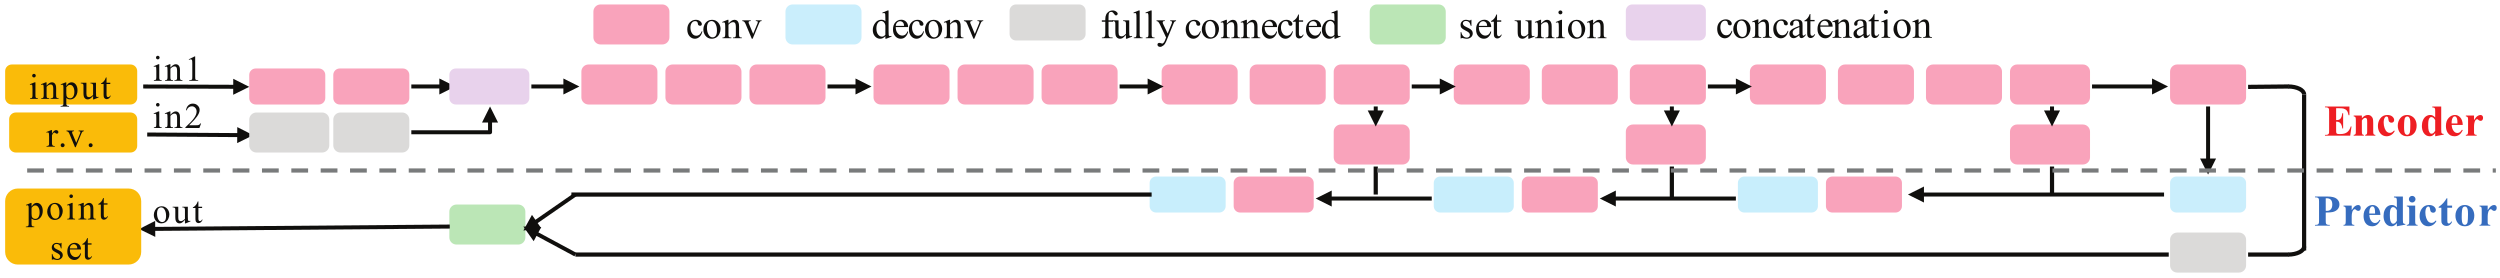 <?xml version="1.0" encoding="UTF-8" standalone="no"?>
<svg
   xmlns:dc="http://purl.org/dc/elements/1.1/"
   xmlns:cc="http://creativecommons.org/ns#"
   xmlns:rdf="http://www.w3.org/1999/02/22-rdf-syntax-ns#"
   xmlns:svg="http://www.w3.org/2000/svg"
   xmlns="http://www.w3.org/2000/svg"
   xmlns:xlink="http://www.w3.org/1999/xlink"
   xmlns:sodipodi="http://sodipodi.sourceforge.net/DTD/sodipodi-0.dtd"
   xmlns:inkscape="http://www.inkscape.org/namespaces/inkscape"
   width="596.215pt"
   height="66.337pt"
   viewBox="0 0 596.215 66.337"
   version="1.2"
   id="svg596"
   sodipodi:docname="pointnet.svg"
   inkscape:version="0.92.4 5da689c313, 2019-01-14">
  <sodipodi:namedview
     pagecolor="#ffffff"
     bordercolor="#666666"
     borderopacity="1"
     objecttolerance="10"
     gridtolerance="10"
     guidetolerance="10"
     inkscape:pageopacity="0"
     inkscape:pageshadow="2"
     inkscape:window-width="1436"
     inkscape:window-height="861"
     id="namedview598"
     showgrid="false"
     inkscape:zoom="0.49688485"
     inkscape:cx="-56.351085"
     inkscape:cy="44.224401"
     inkscape:window-x="170"
     inkscape:window-y="18"
     inkscape:window-maximized="0"
     inkscape:current-layer="svg596" />
  <defs
     id="defs589">
    <g
       id="g128">
      <symbol
         overflow="visible"
         id="glyph0-0">
        <path
           style="stroke:none;"
           d="M 1.328 0 L 1.328 -5.969 L 6.094 -5.969 L 6.094 0 Z M 1.469 -0.156 L 5.953 -0.156 L 5.953 -5.812 L 1.469 -5.812 Z M 1.469 -0.156 "
           id="path2" />
      </symbol>
      <symbol
         overflow="visible"
         id="glyph0-1">
        <path
           style="stroke:none;"
           d="M 3.922 -1.625 C 3.805 -1.062 3.582 -0.629 3.25 -0.328 C 2.914 -0.023 2.547 0.125 2.141 0.125 C 1.648 0.125 1.223 -0.078 0.859 -0.484 C 0.504 -0.891 0.328 -1.438 0.328 -2.125 C 0.328 -2.801 0.523 -3.348 0.922 -3.766 C 1.328 -4.18 1.805 -4.391 2.359 -4.391 C 2.785 -4.391 3.129 -4.281 3.391 -4.062 C 3.66 -3.844 3.797 -3.613 3.797 -3.375 C 3.797 -3.25 3.758 -3.148 3.688 -3.078 C 3.613 -3.004 3.508 -2.969 3.375 -2.969 C 3.188 -2.969 3.047 -3.031 2.953 -3.156 C 2.898 -3.219 2.863 -3.336 2.844 -3.516 C 2.832 -3.703 2.77 -3.844 2.656 -3.938 C 2.551 -4.031 2.398 -4.078 2.203 -4.078 C 1.898 -4.078 1.648 -3.961 1.453 -3.734 C 1.203 -3.43 1.078 -3.031 1.078 -2.531 C 1.078 -2.02 1.203 -1.566 1.453 -1.172 C 1.703 -0.785 2.039 -0.594 2.469 -0.594 C 2.77 -0.594 3.047 -0.695 3.297 -0.906 C 3.461 -1.051 3.629 -1.312 3.797 -1.688 Z M 3.922 -1.625 "
           id="path5" />
      </symbol>
      <symbol
         overflow="visible"
         id="glyph0-2">
        <path
           style="stroke:none;"
           d="M 2.391 -4.391 C 3.035 -4.391 3.551 -4.145 3.938 -3.656 C 4.27 -3.238 4.438 -2.758 4.438 -2.219 C 4.438 -1.832 4.344 -1.441 4.156 -1.047 C 3.977 -0.66 3.727 -0.367 3.406 -0.172 C 3.082 0.023 2.723 0.125 2.328 0.125 C 1.691 0.125 1.18 -0.129 0.797 -0.641 C 0.484 -1.066 0.328 -1.551 0.328 -2.094 C 0.328 -2.488 0.422 -2.879 0.609 -3.266 C 0.805 -3.648 1.062 -3.93 1.375 -4.109 C 1.695 -4.297 2.035 -4.391 2.391 -4.391 Z M 2.25 -4.094 C 2.082 -4.094 1.914 -4.039 1.75 -3.938 C 1.582 -3.844 1.445 -3.672 1.344 -3.422 C 1.238 -3.18 1.188 -2.867 1.188 -2.484 C 1.188 -1.859 1.312 -1.32 1.562 -0.875 C 1.812 -0.426 2.133 -0.203 2.531 -0.203 C 2.832 -0.203 3.082 -0.328 3.281 -0.578 C 3.477 -0.828 3.578 -1.254 3.578 -1.859 C 3.578 -2.617 3.414 -3.211 3.094 -3.641 C 2.863 -3.941 2.582 -4.094 2.25 -4.094 Z M 2.25 -4.094 "
           id="path8" />
      </symbol>
      <symbol
         overflow="visible"
         id="glyph0-3">
        <path
           style="stroke:none;"
           d="M 1.547 -3.484 C 2.047 -4.086 2.52 -4.391 2.969 -4.391 C 3.207 -4.391 3.41 -4.332 3.578 -4.219 C 3.742 -4.102 3.875 -3.91 3.969 -3.641 C 4.039 -3.453 4.078 -3.164 4.078 -2.781 L 4.078 -0.969 C 4.078 -0.695 4.098 -0.516 4.141 -0.422 C 4.18 -0.336 4.238 -0.273 4.312 -0.234 C 4.383 -0.191 4.523 -0.172 4.734 -0.172 L 4.734 0 L 2.625 0 L 2.625 -0.172 L 2.703 -0.172 C 2.898 -0.172 3.039 -0.195 3.125 -0.25 C 3.207 -0.312 3.266 -0.406 3.297 -0.531 C 3.305 -0.57 3.312 -0.719 3.312 -0.969 L 3.312 -2.719 C 3.312 -3.102 3.258 -3.383 3.156 -3.562 C 3.051 -3.738 2.879 -3.828 2.641 -3.828 C 2.273 -3.828 1.91 -3.625 1.547 -3.219 L 1.547 -0.969 C 1.547 -0.676 1.562 -0.492 1.594 -0.422 C 1.633 -0.336 1.691 -0.273 1.766 -0.234 C 1.848 -0.191 2.004 -0.172 2.234 -0.172 L 2.234 0 L 0.125 0 L 0.125 -0.172 L 0.219 -0.172 C 0.438 -0.172 0.582 -0.223 0.656 -0.328 C 0.738 -0.441 0.781 -0.656 0.781 -0.969 L 0.781 -2.547 C 0.781 -3.055 0.766 -3.367 0.734 -3.484 C 0.711 -3.598 0.676 -3.676 0.625 -3.719 C 0.582 -3.758 0.52 -3.781 0.438 -3.781 C 0.352 -3.781 0.25 -3.754 0.125 -3.703 L 0.062 -3.875 L 1.344 -4.391 L 1.547 -4.391 Z M 1.547 -3.484 "
           id="path11" />
      </symbol>
      <symbol
         overflow="visible"
         id="glyph0-4">
        <path
           style="stroke:none;"
           d="M 0.078 -4.266 L 2.094 -4.266 L 2.094 -4.094 L 1.953 -4.094 C 1.836 -4.094 1.742 -4.062 1.672 -4 C 1.609 -3.945 1.578 -3.867 1.578 -3.766 C 1.578 -3.66 1.613 -3.535 1.688 -3.391 L 2.672 -1.031 L 3.672 -3.469 C 3.742 -3.645 3.781 -3.781 3.781 -3.875 C 3.781 -3.914 3.77 -3.945 3.75 -3.969 C 3.707 -4.02 3.66 -4.051 3.609 -4.062 C 3.555 -4.082 3.453 -4.094 3.297 -4.094 L 3.297 -4.266 L 4.688 -4.266 L 4.688 -4.094 C 4.52 -4.082 4.406 -4.051 4.344 -4 C 4.238 -3.906 4.145 -3.75 4.062 -3.531 L 2.547 0.125 L 2.344 0.125 L 0.828 -3.469 C 0.754 -3.633 0.688 -3.754 0.625 -3.828 C 0.562 -3.898 0.484 -3.961 0.391 -4.016 C 0.336 -4.047 0.234 -4.07 0.078 -4.094 Z M 0.078 -4.266 "
           id="path14" />
      </symbol>
      <symbol
         overflow="visible"
         id="glyph0-5">
        <path
           style="stroke:none;"
           d="M 3.312 -0.484 C 3.102 -0.266 2.898 -0.109 2.703 -0.016 C 2.504 0.078 2.289 0.125 2.062 0.125 C 1.594 0.125 1.18 -0.066 0.828 -0.453 C 0.484 -0.848 0.312 -1.348 0.312 -1.953 C 0.312 -2.566 0.504 -3.129 0.891 -3.641 C 1.273 -4.148 1.77 -4.406 2.375 -4.406 C 2.758 -4.406 3.07 -4.285 3.312 -4.047 L 3.312 -4.828 C 3.312 -5.316 3.301 -5.613 3.281 -5.719 C 3.258 -5.832 3.223 -5.91 3.172 -5.953 C 3.117 -5.992 3.055 -6.016 2.984 -6.016 C 2.898 -6.016 2.789 -5.988 2.656 -5.938 L 2.594 -6.109 L 3.875 -6.625 L 4.078 -6.625 L 4.078 -1.688 C 4.078 -1.188 4.086 -0.879 4.109 -0.766 C 4.141 -0.66 4.18 -0.586 4.234 -0.547 C 4.285 -0.504 4.344 -0.484 4.406 -0.484 C 4.488 -0.484 4.602 -0.508 4.75 -0.562 L 4.797 -0.391 L 3.531 0.125 L 3.312 0.125 Z M 3.312 -0.812 L 3.312 -3 C 3.289 -3.219 3.234 -3.41 3.141 -3.578 C 3.047 -3.754 2.922 -3.883 2.766 -3.969 C 2.617 -4.062 2.473 -4.109 2.328 -4.109 C 2.055 -4.109 1.812 -3.988 1.594 -3.75 C 1.312 -3.426 1.172 -2.953 1.172 -2.328 C 1.172 -1.703 1.305 -1.219 1.578 -0.875 C 1.848 -0.539 2.156 -0.375 2.5 -0.375 C 2.781 -0.375 3.051 -0.52 3.312 -0.812 Z M 3.312 -0.812 "
           id="path17" />
      </symbol>
      <symbol
         overflow="visible"
         id="glyph0-6">
        <path
           style="stroke:none;"
           d="M 1.016 -2.656 C 1.016 -2.02 1.172 -1.523 1.484 -1.172 C 1.785 -0.805 2.148 -0.625 2.578 -0.625 C 2.859 -0.625 3.098 -0.703 3.297 -0.859 C 3.504 -1.016 3.68 -1.281 3.828 -1.656 L 3.969 -1.562 C 3.906 -1.133 3.711 -0.742 3.391 -0.391 C 3.078 -0.047 2.688 0.125 2.219 0.125 C 1.707 0.125 1.27 -0.07 0.906 -0.469 C 0.539 -0.863 0.359 -1.398 0.359 -2.078 C 0.359 -2.805 0.547 -3.375 0.922 -3.781 C 1.297 -4.195 1.766 -4.406 2.328 -4.406 C 2.805 -4.406 3.195 -4.242 3.5 -3.922 C 3.812 -3.609 3.969 -3.188 3.969 -2.656 Z M 1.016 -2.938 L 3 -2.938 C 2.977 -3.207 2.941 -3.398 2.891 -3.516 C 2.816 -3.68 2.703 -3.812 2.547 -3.906 C 2.391 -4.008 2.227 -4.062 2.062 -4.062 C 1.801 -4.062 1.566 -3.961 1.359 -3.766 C 1.16 -3.566 1.047 -3.289 1.016 -2.938 Z M 1.016 -2.938 "
           id="path20" />
      </symbol>
      <symbol
         overflow="visible"
         id="glyph0-7">
        <path
           style="stroke:none;"
           d="M 3.062 -4.391 L 3.062 -2.938 L 2.906 -2.938 C 2.789 -3.395 2.641 -3.707 2.453 -3.875 C 2.266 -4.039 2.031 -4.125 1.75 -4.125 C 1.531 -4.125 1.352 -4.066 1.219 -3.953 C 1.082 -3.836 1.016 -3.707 1.016 -3.562 C 1.016 -3.395 1.066 -3.25 1.172 -3.125 C 1.266 -2.988 1.457 -2.852 1.75 -2.719 L 2.438 -2.375 C 3.062 -2.07 3.375 -1.672 3.375 -1.172 C 3.375 -0.773 3.227 -0.457 2.938 -0.219 C 2.645 0.008 2.316 0.125 1.953 0.125 C 1.691 0.125 1.395 0.078 1.062 -0.016 C 0.957 -0.047 0.875 -0.062 0.812 -0.062 C 0.738 -0.062 0.68 -0.02 0.641 0.062 L 0.484 0.062 L 0.484 -1.453 L 0.641 -1.453 C 0.723 -1.023 0.883 -0.695 1.125 -0.469 C 1.375 -0.25 1.656 -0.141 1.969 -0.141 C 2.176 -0.141 2.348 -0.203 2.484 -0.328 C 2.617 -0.453 2.688 -0.602 2.688 -0.781 C 2.688 -1 2.609 -1.18 2.453 -1.328 C 2.305 -1.473 2.008 -1.656 1.562 -1.875 C 1.113 -2.102 0.816 -2.305 0.672 -2.484 C 0.535 -2.66 0.469 -2.883 0.469 -3.156 C 0.469 -3.508 0.586 -3.801 0.828 -4.031 C 1.066 -4.27 1.379 -4.391 1.766 -4.391 C 1.93 -4.391 2.133 -4.352 2.375 -4.281 C 2.531 -4.238 2.633 -4.219 2.688 -4.219 C 2.738 -4.219 2.773 -4.227 2.797 -4.25 C 2.828 -4.27 2.863 -4.316 2.906 -4.391 Z M 3.062 -4.391 "
           id="path23" />
      </symbol>
      <symbol
         overflow="visible"
         id="glyph0-8">
        <path
           style="stroke:none;"
           d="M 1.531 -5.672 L 1.531 -4.266 L 2.531 -4.266 L 2.531 -3.938 L 1.531 -3.938 L 1.531 -1.172 C 1.531 -0.898 1.57 -0.711 1.656 -0.609 C 1.738 -0.516 1.844 -0.469 1.969 -0.469 C 2.062 -0.469 2.156 -0.5 2.25 -0.562 C 2.352 -0.625 2.43 -0.719 2.484 -0.844 L 2.672 -0.844 C 2.555 -0.539 2.398 -0.312 2.203 -0.156 C 2.004 -0.008 1.801 0.062 1.594 0.062 C 1.445 0.062 1.305 0.023 1.172 -0.047 C 1.035 -0.129 0.93 -0.242 0.859 -0.391 C 0.797 -0.535 0.766 -0.766 0.766 -1.078 L 0.766 -3.938 L 0.094 -3.938 L 0.094 -4.094 C 0.258 -4.164 0.43 -4.281 0.609 -4.438 C 0.797 -4.602 0.957 -4.801 1.094 -5.031 C 1.164 -5.145 1.266 -5.359 1.391 -5.672 Z M 1.531 -5.672 "
           id="path26" />
      </symbol>
      <symbol
         overflow="visible"
         id="glyph0-9">
        <path
           style="stroke:none;"
           d=""
           id="path29" />
      </symbol>
      <symbol
         overflow="visible"
         id="glyph0-10">
        <path
           style="stroke:none;"
           d="M 4.047 -4.266 L 4.047 -1.688 C 4.047 -1.188 4.055 -0.879 4.078 -0.766 C 4.098 -0.66 4.133 -0.586 4.188 -0.547 C 4.238 -0.504 4.301 -0.484 4.375 -0.484 C 4.469 -0.484 4.57 -0.508 4.688 -0.562 L 4.766 -0.391 L 3.484 0.125 L 3.266 0.125 L 3.266 -0.781 C 2.898 -0.375 2.617 -0.117 2.422 -0.016 C 2.234 0.078 2.035 0.125 1.828 0.125 C 1.586 0.125 1.379 0.055 1.203 -0.078 C 1.023 -0.211 0.898 -0.391 0.828 -0.609 C 0.766 -0.828 0.734 -1.133 0.734 -1.531 L 0.734 -3.438 C 0.734 -3.645 0.707 -3.785 0.656 -3.859 C 0.613 -3.93 0.551 -3.988 0.469 -4.031 C 0.383 -4.082 0.234 -4.102 0.016 -4.094 L 0.016 -4.266 L 1.5 -4.266 L 1.5 -1.406 C 1.5 -1.008 1.566 -0.75 1.703 -0.625 C 1.848 -0.5 2.02 -0.438 2.219 -0.438 C 2.352 -0.438 2.504 -0.477 2.672 -0.562 C 2.836 -0.645 3.035 -0.805 3.266 -1.047 L 3.266 -3.469 C 3.266 -3.707 3.219 -3.867 3.125 -3.953 C 3.039 -4.047 2.863 -4.094 2.594 -4.094 L 2.594 -4.266 Z M 4.047 -4.266 "
           id="path32" />
      </symbol>
      <symbol
         overflow="visible"
         id="glyph0-11">
        <path
           style="stroke:none;"
           d="M 1.391 -6.625 C 1.516 -6.625 1.625 -6.578 1.719 -6.484 C 1.812 -6.398 1.859 -6.289 1.859 -6.156 C 1.859 -6.031 1.812 -5.922 1.719 -5.828 C 1.625 -5.734 1.516 -5.688 1.391 -5.688 C 1.254 -5.688 1.141 -5.734 1.047 -5.828 C 0.953 -5.922 0.906 -6.031 0.906 -6.156 C 0.906 -6.289 0.953 -6.398 1.047 -6.484 C 1.141 -6.578 1.254 -6.625 1.391 -6.625 Z M 1.766 -4.391 L 1.766 -0.969 C 1.766 -0.695 1.785 -0.516 1.828 -0.422 C 1.867 -0.336 1.926 -0.273 2 -0.234 C 2.07 -0.191 2.211 -0.172 2.422 -0.172 L 2.422 0 L 0.344 0 L 0.344 -0.172 C 0.551 -0.172 0.691 -0.188 0.766 -0.219 C 0.836 -0.258 0.895 -0.328 0.938 -0.422 C 0.977 -0.516 1 -0.695 1 -0.969 L 1 -2.609 C 1 -3.078 0.984 -3.379 0.953 -3.516 C 0.93 -3.609 0.895 -3.676 0.844 -3.719 C 0.801 -3.758 0.738 -3.781 0.656 -3.781 C 0.57 -3.781 0.469 -3.754 0.344 -3.703 L 0.281 -3.875 L 1.562 -4.391 Z M 1.766 -4.391 "
           id="path35" />
      </symbol>
      <symbol
         overflow="visible"
         id="glyph0-12">
        <path
           style="stroke:none;"
           d="M 1.969 -3.938 L 1.969 -1.125 C 1.969 -0.727 2.008 -0.477 2.094 -0.375 C 2.207 -0.238 2.363 -0.172 2.562 -0.172 L 2.953 -0.172 L 2.953 0 L 0.391 0 L 0.391 -0.172 L 0.594 -0.172 C 0.719 -0.172 0.828 -0.203 0.922 -0.266 C 1.023 -0.328 1.098 -0.41 1.141 -0.516 C 1.18 -0.617 1.203 -0.82 1.203 -1.125 L 1.203 -3.938 L 0.375 -3.938 L 0.375 -4.266 L 1.203 -4.266 L 1.203 -4.547 C 1.203 -4.973 1.27 -5.332 1.406 -5.625 C 1.539 -5.926 1.75 -6.164 2.031 -6.344 C 2.312 -6.531 2.629 -6.625 2.984 -6.625 C 3.305 -6.625 3.602 -6.516 3.875 -6.297 C 4.062 -6.16 4.156 -6.004 4.156 -5.828 C 4.156 -5.734 4.113 -5.645 4.031 -5.562 C 3.945 -5.477 3.859 -5.438 3.766 -5.438 C 3.691 -5.438 3.613 -5.461 3.531 -5.516 C 3.457 -5.566 3.363 -5.676 3.25 -5.844 C 3.133 -6.02 3.031 -6.133 2.938 -6.188 C 2.832 -6.25 2.723 -6.281 2.609 -6.281 C 2.461 -6.281 2.336 -6.242 2.234 -6.172 C 2.141 -6.098 2.07 -5.977 2.031 -5.812 C 1.988 -5.656 1.969 -5.242 1.969 -4.578 L 1.969 -4.266 L 3.062 -4.266 L 3.062 -3.938 Z M 1.969 -3.938 "
           id="path38" />
      </symbol>
      <symbol
         overflow="visible"
         id="glyph0-13">
        <path
           style="stroke:none;"
           d="M 1.766 -6.625 L 1.766 -0.969 C 1.766 -0.695 1.785 -0.516 1.828 -0.422 C 1.867 -0.336 1.926 -0.273 2 -0.234 C 2.082 -0.191 2.234 -0.172 2.453 -0.172 L 2.453 0 L 0.359 0 L 0.359 -0.172 C 0.555 -0.172 0.691 -0.188 0.766 -0.219 C 0.836 -0.258 0.895 -0.328 0.938 -0.422 C 0.977 -0.516 1 -0.695 1 -0.969 L 1 -4.844 C 1 -5.32 0.984 -5.613 0.953 -5.719 C 0.93 -5.832 0.895 -5.91 0.844 -5.953 C 0.801 -5.992 0.742 -6.016 0.672 -6.016 C 0.586 -6.016 0.484 -5.988 0.359 -5.938 L 0.281 -6.109 L 1.562 -6.625 Z M 1.766 -6.625 "
           id="path41" />
      </symbol>
      <symbol
         overflow="visible"
         id="glyph0-14">
        <path
           style="stroke:none;"
           d="M 0.062 -4.266 L 2.047 -4.266 L 2.047 -4.094 L 1.953 -4.094 C 1.805 -4.094 1.695 -4.062 1.625 -4 C 1.562 -3.945 1.531 -3.875 1.531 -3.781 C 1.531 -3.656 1.582 -3.488 1.688 -3.281 L 2.719 -1.125 L 3.672 -3.484 C 3.723 -3.609 3.75 -3.734 3.75 -3.859 C 3.75 -3.91 3.738 -3.953 3.719 -3.984 C 3.695 -4.016 3.66 -4.039 3.609 -4.062 C 3.555 -4.082 3.461 -4.094 3.328 -4.094 L 3.328 -4.266 L 4.719 -4.266 L 4.719 -4.094 C 4.602 -4.082 4.516 -4.055 4.453 -4.016 C 4.391 -3.984 4.32 -3.914 4.25 -3.812 C 4.219 -3.77 4.164 -3.648 4.094 -3.453 L 2.344 0.812 C 2.176 1.219 1.957 1.523 1.688 1.734 C 1.414 1.953 1.156 2.062 0.906 2.062 C 0.719 2.062 0.566 2.008 0.453 1.906 C 0.336 1.801 0.281 1.676 0.281 1.531 C 0.281 1.406 0.32 1.301 0.406 1.219 C 0.488 1.145 0.602 1.109 0.75 1.109 C 0.852 1.109 0.992 1.141 1.172 1.203 C 1.297 1.254 1.375 1.281 1.406 1.281 C 1.5 1.281 1.598 1.227 1.703 1.125 C 1.816 1.031 1.93 0.848 2.047 0.578 L 2.344 -0.172 L 0.812 -3.391 C 0.77 -3.484 0.695 -3.602 0.594 -3.75 C 0.508 -3.852 0.445 -3.926 0.406 -3.969 C 0.332 -4.02 0.219 -4.062 0.062 -4.094 Z M 0.062 -4.266 "
           id="path44" />
      </symbol>
      <symbol
         overflow="visible"
         id="glyph0-15">
        <path
           style="stroke:none;"
           d="M 2.719 -0.609 C 2.281 -0.273 2.004 -0.082 1.891 -0.031 C 1.723 0.051 1.547 0.094 1.359 0.094 C 1.055 0.094 0.812 -0.004 0.625 -0.203 C 0.438 -0.41 0.344 -0.68 0.344 -1.016 C 0.344 -1.223 0.391 -1.398 0.484 -1.547 C 0.609 -1.766 0.828 -1.961 1.141 -2.141 C 1.461 -2.328 1.988 -2.555 2.719 -2.828 L 2.719 -3 C 2.719 -3.426 2.648 -3.719 2.516 -3.875 C 2.379 -4.031 2.18 -4.109 1.922 -4.109 C 1.723 -4.109 1.566 -4.055 1.453 -3.953 C 1.336 -3.848 1.281 -3.727 1.281 -3.594 L 1.297 -3.312 C 1.297 -3.176 1.258 -3.066 1.188 -2.984 C 1.113 -2.91 1.016 -2.875 0.891 -2.875 C 0.773 -2.875 0.68 -2.91 0.609 -2.984 C 0.535 -3.066 0.5 -3.18 0.5 -3.328 C 0.5 -3.586 0.633 -3.828 0.906 -4.047 C 1.188 -4.273 1.57 -4.391 2.062 -4.391 C 2.445 -4.391 2.758 -4.328 3 -4.203 C 3.176 -4.109 3.312 -3.957 3.406 -3.75 C 3.457 -3.613 3.484 -3.344 3.484 -2.938 L 3.484 -1.484 C 3.484 -1.078 3.488 -0.828 3.5 -0.734 C 3.52 -0.641 3.547 -0.578 3.578 -0.547 C 3.617 -0.516 3.66 -0.5 3.703 -0.5 C 3.754 -0.5 3.801 -0.508 3.844 -0.531 C 3.906 -0.57 4.031 -0.688 4.219 -0.875 L 4.219 -0.609 C 3.875 -0.148 3.539 0.078 3.219 0.078 C 3.07 0.078 2.953 0.023 2.859 -0.078 C 2.766 -0.18 2.719 -0.359 2.719 -0.609 Z M 2.719 -0.922 L 2.719 -2.547 C 2.25 -2.359 1.945 -2.227 1.812 -2.156 C 1.562 -2.008 1.383 -1.863 1.281 -1.719 C 1.176 -1.57 1.125 -1.41 1.125 -1.234 C 1.125 -1.004 1.191 -0.816 1.328 -0.672 C 1.461 -0.523 1.613 -0.453 1.781 -0.453 C 2.02 -0.453 2.332 -0.609 2.719 -0.922 Z M 2.719 -0.922 "
           id="path47" />
      </symbol>
      <symbol
         overflow="visible"
         id="glyph1-0">
        <path
           style="stroke:none;"
           d="M 1.188 0 L 1.188 -5.375 L 5.484 -5.375 L 5.484 0 Z M 1.328 -0.141 L 5.359 -0.141 L 5.359 -5.234 L 1.328 -5.234 Z M 1.328 -0.141 "
           id="path50" />
      </symbol>
      <symbol
         overflow="visible"
         id="glyph1-1">
        <path
           style="stroke:none;"
           d="M 1.25 -5.969 C 1.363 -5.969 1.461 -5.926 1.547 -5.844 C 1.629 -5.758 1.672 -5.66 1.672 -5.547 C 1.672 -5.422 1.629 -5.316 1.547 -5.234 C 1.461 -5.148 1.363 -5.109 1.25 -5.109 C 1.125 -5.109 1.02 -5.148 0.938 -5.234 C 0.852 -5.316 0.812 -5.422 0.812 -5.547 C 0.812 -5.66 0.852 -5.758 0.938 -5.844 C 1.02 -5.926 1.125 -5.969 1.25 -5.969 Z M 1.594 -3.953 L 1.594 -0.875 C 1.594 -0.625 1.609 -0.457 1.641 -0.375 C 1.68 -0.301 1.734 -0.242 1.797 -0.203 C 1.867 -0.172 1.992 -0.156 2.172 -0.156 L 2.172 0 L 0.312 0 L 0.312 -0.156 C 0.5 -0.156 0.625 -0.172 0.688 -0.203 C 0.75 -0.242 0.797 -0.305 0.828 -0.391 C 0.867 -0.473 0.891 -0.633 0.891 -0.875 L 0.891 -2.344 C 0.891 -2.758 0.879 -3.031 0.859 -3.156 C 0.836 -3.25 0.805 -3.312 0.766 -3.344 C 0.723 -3.383 0.664 -3.406 0.594 -3.406 C 0.52 -3.406 0.426 -3.383 0.312 -3.344 L 0.25 -3.484 L 1.406 -3.953 Z M 1.594 -3.953 "
           id="path53" />
      </symbol>
      <symbol
         overflow="visible"
         id="glyph1-2">
        <path
           style="stroke:none;"
           d="M 1.391 -3.141 C 1.836 -3.68 2.266 -3.953 2.672 -3.953 C 2.879 -3.953 3.055 -3.898 3.203 -3.797 C 3.359 -3.691 3.484 -3.52 3.578 -3.281 C 3.641 -3.113 3.672 -2.859 3.672 -2.516 L 3.672 -0.875 C 3.672 -0.625 3.691 -0.457 3.734 -0.375 C 3.766 -0.301 3.812 -0.242 3.875 -0.203 C 3.945 -0.172 4.078 -0.156 4.266 -0.156 L 4.266 0 L 2.359 0 L 2.359 -0.156 L 2.438 -0.156 C 2.613 -0.156 2.738 -0.18 2.812 -0.234 C 2.883 -0.285 2.938 -0.363 2.969 -0.469 C 2.977 -0.508 2.984 -0.645 2.984 -0.875 L 2.984 -2.438 C 2.984 -2.789 2.938 -3.047 2.844 -3.203 C 2.75 -3.359 2.598 -3.438 2.391 -3.438 C 2.055 -3.438 1.723 -3.254 1.391 -2.891 L 1.391 -0.875 C 1.391 -0.613 1.406 -0.453 1.438 -0.391 C 1.477 -0.305 1.531 -0.242 1.594 -0.203 C 1.664 -0.172 1.805 -0.156 2.016 -0.156 L 2.016 0 L 0.109 0 L 0.109 -0.156 L 0.203 -0.156 C 0.391 -0.156 0.52 -0.203 0.594 -0.297 C 0.664 -0.398 0.703 -0.594 0.703 -0.875 L 0.703 -2.297 C 0.703 -2.754 0.691 -3.035 0.672 -3.141 C 0.648 -3.242 0.613 -3.312 0.562 -3.344 C 0.52 -3.383 0.461 -3.406 0.391 -3.406 C 0.316 -3.406 0.223 -3.383 0.109 -3.344 L 0.047 -3.484 L 1.203 -3.953 L 1.391 -3.953 Z M 1.391 -3.141 "
           id="path56" />
      </symbol>
      <symbol
         overflow="visible"
         id="glyph1-3">
        <path
           style="stroke:none;"
           d="M 1 -5.125 L 2.391 -5.812 L 2.531 -5.812 L 2.531 -1 C 2.531 -0.688 2.539 -0.488 2.562 -0.406 C 2.594 -0.332 2.648 -0.27 2.734 -0.219 C 2.816 -0.176 2.988 -0.156 3.25 -0.156 L 3.25 0 L 1.109 0 L 1.109 -0.156 C 1.379 -0.156 1.551 -0.176 1.625 -0.219 C 1.707 -0.258 1.766 -0.312 1.797 -0.375 C 1.828 -0.445 1.844 -0.656 1.844 -1 L 1.844 -4.078 C 1.844 -4.492 1.828 -4.758 1.797 -4.875 C 1.773 -4.957 1.738 -5.02 1.688 -5.062 C 1.633 -5.102 1.57 -5.125 1.5 -5.125 C 1.395 -5.125 1.25 -5.082 1.062 -5 Z M 1 -5.125 "
           id="path59" />
      </symbol>
      <symbol
         overflow="visible"
         id="glyph1-4">
        <path
           style="stroke:none;"
           d="M 3.938 -1.094 L 3.547 0 L 0.188 0 L 0.188 -0.156 C 1.176 -1.051 1.867 -1.785 2.266 -2.359 C 2.672 -2.93 2.875 -3.453 2.875 -3.922 C 2.875 -4.285 2.766 -4.582 2.547 -4.812 C 2.328 -5.051 2.062 -5.172 1.75 -5.172 C 1.469 -5.172 1.211 -5.086 0.984 -4.922 C 0.766 -4.754 0.602 -4.516 0.5 -4.203 L 0.344 -4.203 C 0.414 -4.723 0.598 -5.117 0.891 -5.391 C 1.18 -5.672 1.539 -5.812 1.969 -5.812 C 2.438 -5.812 2.82 -5.66 3.125 -5.359 C 3.438 -5.066 3.594 -4.719 3.594 -4.312 C 3.594 -4.02 3.523 -3.734 3.391 -3.453 C 3.18 -2.992 2.848 -2.516 2.391 -2.016 C 1.691 -1.254 1.254 -0.797 1.078 -0.641 L 2.562 -0.641 C 2.863 -0.641 3.07 -0.648 3.188 -0.672 C 3.312 -0.691 3.422 -0.734 3.516 -0.797 C 3.617 -0.867 3.707 -0.969 3.781 -1.094 Z M 3.938 -1.094 "
           id="path62" />
      </symbol>
      <symbol
         overflow="visible"
         id="glyph1-5">
        <path
           style="stroke:none;"
           d="M 2.156 -3.953 C 2.727 -3.953 3.191 -3.734 3.547 -3.297 C 3.848 -2.922 4 -2.488 4 -2 C 4 -1.656 3.914 -1.305 3.75 -0.953 C 3.582 -0.598 3.352 -0.328 3.062 -0.141 C 2.781 0.035 2.461 0.125 2.109 0.125 C 1.523 0.125 1.062 -0.109 0.719 -0.578 C 0.438 -0.961 0.297 -1.398 0.297 -1.891 C 0.297 -2.234 0.379 -2.578 0.547 -2.922 C 0.723 -3.273 0.953 -3.535 1.234 -3.703 C 1.523 -3.867 1.832 -3.953 2.156 -3.953 Z M 2.016 -3.688 C 1.867 -3.688 1.719 -3.641 1.562 -3.547 C 1.414 -3.461 1.297 -3.305 1.203 -3.078 C 1.109 -2.859 1.062 -2.578 1.062 -2.234 C 1.062 -1.672 1.172 -1.188 1.391 -0.781 C 1.617 -0.383 1.914 -0.188 2.281 -0.188 C 2.551 -0.188 2.773 -0.297 2.953 -0.516 C 3.129 -0.742 3.219 -1.129 3.219 -1.672 C 3.219 -2.348 3.07 -2.883 2.781 -3.281 C 2.582 -3.551 2.328 -3.688 2.016 -3.688 Z M 2.016 -3.688 "
           id="path65" />
      </symbol>
      <symbol
         overflow="visible"
         id="glyph1-6">
        <path
           style="stroke:none;"
           d="M 3.641 -3.844 L 3.641 -1.516 C 3.641 -1.066 3.648 -0.789 3.672 -0.688 C 3.691 -0.594 3.723 -0.523 3.766 -0.484 C 3.816 -0.453 3.875 -0.438 3.938 -0.438 C 4.02 -0.438 4.113 -0.457 4.219 -0.5 L 4.281 -0.359 L 3.141 0.125 L 2.953 0.125 L 2.953 -0.703 C 2.617 -0.336 2.363 -0.109 2.188 -0.016 C 2.02 0.078 1.836 0.125 1.641 0.125 C 1.422 0.125 1.234 0.062 1.078 -0.062 C 0.922 -0.188 0.812 -0.348 0.75 -0.547 C 0.688 -0.742 0.656 -1.02 0.656 -1.375 L 0.656 -3.094 C 0.656 -3.281 0.633 -3.406 0.594 -3.469 C 0.562 -3.539 0.504 -3.594 0.422 -3.625 C 0.348 -3.664 0.211 -3.688 0.016 -3.688 L 0.016 -3.844 L 1.359 -3.844 L 1.359 -1.266 C 1.359 -0.91 1.422 -0.676 1.547 -0.562 C 1.672 -0.457 1.82 -0.406 2 -0.406 C 2.113 -0.406 2.242 -0.441 2.391 -0.516 C 2.547 -0.586 2.734 -0.727 2.953 -0.938 L 2.953 -3.125 C 2.953 -3.344 2.91 -3.488 2.828 -3.562 C 2.742 -3.645 2.578 -3.688 2.328 -3.688 L 2.328 -3.844 Z M 3.641 -3.844 "
           id="path68" />
      </symbol>
      <symbol
         overflow="visible"
         id="glyph1-7">
        <path
           style="stroke:none;"
           d="M 1.391 -5.109 L 1.391 -3.844 L 2.281 -3.844 L 2.281 -3.547 L 1.391 -3.547 L 1.391 -1.062 C 1.391 -0.812 1.422 -0.641 1.484 -0.547 C 1.555 -0.461 1.648 -0.422 1.766 -0.422 C 1.859 -0.422 1.945 -0.445 2.031 -0.5 C 2.125 -0.562 2.191 -0.648 2.234 -0.766 L 2.406 -0.766 C 2.301 -0.492 2.16 -0.285 1.984 -0.141 C 1.805 -0.004 1.625 0.062 1.438 0.062 C 1.301 0.062 1.172 0.023 1.047 -0.047 C 0.93 -0.117 0.844 -0.219 0.781 -0.344 C 0.719 -0.477 0.688 -0.688 0.688 -0.969 L 0.688 -3.547 L 0.078 -3.547 L 0.078 -3.688 C 0.234 -3.75 0.391 -3.852 0.547 -4 C 0.711 -4.145 0.859 -4.32 0.984 -4.531 C 1.047 -4.633 1.133 -4.828 1.25 -5.109 Z M 1.391 -5.109 "
           id="path71" />
      </symbol>
      <symbol
         overflow="visible"
         id="glyph1-8">
        <path
           style="stroke:none;"
           d="M -0.016 -3.469 L 1.172 -3.938 L 1.328 -3.938 L 1.328 -3.047 C 1.523 -3.379 1.723 -3.613 1.922 -3.75 C 2.129 -3.883 2.344 -3.953 2.562 -3.953 C 2.945 -3.953 3.27 -3.801 3.531 -3.5 C 3.844 -3.133 4 -2.656 4 -2.062 C 4 -1.395 3.812 -0.848 3.438 -0.422 C 3.125 -0.055 2.727 0.125 2.25 0.125 C 2.039 0.125 1.863 0.094 1.719 0.031 C 1.602 -0.008 1.473 -0.094 1.328 -0.219 L 1.328 0.953 C 1.328 1.211 1.344 1.379 1.375 1.453 C 1.414 1.523 1.473 1.582 1.547 1.625 C 1.629 1.664 1.773 1.688 1.984 1.688 L 1.984 1.844 L -0.031 1.844 L -0.031 1.688 L 0.078 1.688 C 0.234 1.688 0.363 1.656 0.469 1.594 C 0.52 1.562 0.562 1.508 0.594 1.438 C 0.625 1.375 0.641 1.203 0.641 0.922 L 0.641 -2.703 C 0.641 -2.953 0.629 -3.109 0.609 -3.172 C 0.586 -3.242 0.551 -3.297 0.5 -3.328 C 0.445 -3.367 0.379 -3.391 0.297 -3.391 C 0.234 -3.391 0.148 -3.367 0.047 -3.328 Z M 1.328 -2.797 L 1.328 -1.359 C 1.328 -1.047 1.344 -0.844 1.375 -0.75 C 1.414 -0.582 1.508 -0.438 1.656 -0.312 C 1.812 -0.195 2.004 -0.141 2.234 -0.141 C 2.516 -0.141 2.742 -0.25 2.922 -0.469 C 3.141 -0.75 3.25 -1.148 3.25 -1.672 C 3.25 -2.254 3.125 -2.703 2.875 -3.016 C 2.695 -3.234 2.484 -3.344 2.234 -3.344 C 2.098 -3.344 1.961 -3.312 1.828 -3.25 C 1.734 -3.195 1.566 -3.047 1.328 -2.797 Z M 1.328 -2.797 "
           id="path74" />
      </symbol>
      <symbol
         overflow="visible"
         id="glyph1-9">
        <path
           style="stroke:none;"
           d="M 1.391 -3.953 L 1.391 -3.094 C 1.711 -3.664 2.047 -3.953 2.391 -3.953 C 2.535 -3.953 2.66 -3.906 2.766 -3.812 C 2.867 -3.719 2.922 -3.609 2.922 -3.484 C 2.922 -3.379 2.883 -3.285 2.812 -3.203 C 2.738 -3.129 2.648 -3.094 2.547 -3.094 C 2.453 -3.094 2.344 -3.141 2.219 -3.234 C 2.094 -3.336 2.004 -3.391 1.953 -3.391 C 1.898 -3.391 1.844 -3.363 1.781 -3.312 C 1.656 -3.195 1.523 -3.004 1.391 -2.734 L 1.391 -0.891 C 1.391 -0.68 1.414 -0.523 1.469 -0.422 C 1.508 -0.336 1.57 -0.27 1.656 -0.219 C 1.75 -0.176 1.883 -0.156 2.062 -0.156 L 2.062 0 L 0.094 0 L 0.094 -0.156 C 0.289 -0.156 0.438 -0.188 0.531 -0.25 C 0.602 -0.289 0.656 -0.359 0.688 -0.453 C 0.695 -0.504 0.703 -0.641 0.703 -0.859 L 0.703 -2.359 C 0.703 -2.805 0.691 -3.07 0.672 -3.156 C 0.648 -3.238 0.613 -3.301 0.562 -3.344 C 0.52 -3.383 0.461 -3.406 0.391 -3.406 C 0.305 -3.406 0.207 -3.383 0.094 -3.344 L 0.047 -3.484 L 1.219 -3.953 Z M 1.391 -3.953 "
           id="path77" />
      </symbol>
      <symbol
         overflow="visible"
         id="glyph1-10">
        <path
           style="stroke:none;"
           d="M 1.078 -0.812 C 1.203 -0.812 1.312 -0.766 1.406 -0.672 C 1.5 -0.586 1.547 -0.477 1.547 -0.344 C 1.547 -0.219 1.5 -0.109 1.406 -0.016 C 1.312 0.078 1.203 0.125 1.078 0.125 C 0.941 0.125 0.828 0.078 0.734 -0.016 C 0.648 -0.109 0.609 -0.219 0.609 -0.344 C 0.609 -0.477 0.648 -0.586 0.734 -0.672 C 0.828 -0.766 0.941 -0.812 1.078 -0.812 Z M 1.078 -0.812 "
           id="path80" />
      </symbol>
      <symbol
         overflow="visible"
         id="glyph1-11">
        <path
           style="stroke:none;"
           d="M 0.078 -3.844 L 1.875 -3.844 L 1.875 -3.688 L 1.766 -3.688 C 1.648 -3.688 1.562 -3.66 1.5 -3.609 C 1.445 -3.555 1.422 -3.484 1.422 -3.391 C 1.422 -3.297 1.453 -3.18 1.516 -3.047 L 2.406 -0.922 L 3.312 -3.125 C 3.375 -3.281 3.406 -3.398 3.406 -3.484 C 3.406 -3.523 3.395 -3.555 3.375 -3.578 C 3.344 -3.617 3.301 -3.645 3.25 -3.656 C 3.207 -3.676 3.113 -3.688 2.969 -3.688 L 2.969 -3.844 L 4.219 -3.844 L 4.219 -3.688 C 4.07 -3.676 3.973 -3.645 3.922 -3.594 C 3.816 -3.508 3.727 -3.375 3.656 -3.188 L 2.281 0.125 L 2.109 0.125 L 0.75 -3.125 C 0.688 -3.281 0.625 -3.391 0.562 -3.453 C 0.508 -3.516 0.441 -3.566 0.359 -3.609 C 0.305 -3.641 0.211 -3.664 0.078 -3.688 Z M 0.078 -3.844 "
           id="path83" />
      </symbol>
      <symbol
         overflow="visible"
         id="glyph1-12">
        <path
           style="stroke:none;"
           d=""
           id="path86" />
      </symbol>
      <symbol
         overflow="visible"
         id="glyph1-13">
        <path
           style="stroke:none;"
           d="M 2.75 -3.953 L 2.75 -2.641 L 2.609 -2.641 C 2.504 -3.055 2.367 -3.336 2.203 -3.484 C 2.035 -3.629 1.82 -3.703 1.562 -3.703 C 1.375 -3.703 1.219 -3.648 1.094 -3.547 C 0.977 -3.453 0.922 -3.336 0.922 -3.203 C 0.922 -3.047 0.961 -2.914 1.047 -2.812 C 1.129 -2.695 1.305 -2.57 1.578 -2.438 L 2.188 -2.141 C 2.758 -1.867 3.047 -1.504 3.047 -1.047 C 3.047 -0.703 2.91 -0.422 2.641 -0.203 C 2.379 0.016 2.086 0.125 1.766 0.125 C 1.523 0.125 1.254 0.078 0.953 -0.016 C 0.859 -0.035 0.781 -0.047 0.719 -0.047 C 0.656 -0.047 0.609 -0.008 0.578 0.062 L 0.438 0.062 L 0.438 -1.312 L 0.578 -1.312 C 0.648 -0.914 0.797 -0.617 1.016 -0.422 C 1.242 -0.223 1.492 -0.125 1.766 -0.125 C 1.961 -0.125 2.117 -0.18 2.234 -0.297 C 2.359 -0.41 2.422 -0.547 2.422 -0.703 C 2.422 -0.898 2.352 -1.062 2.219 -1.188 C 2.082 -1.32 1.812 -1.488 1.406 -1.688 C 1 -1.895 0.734 -2.078 0.609 -2.234 C 0.484 -2.398 0.422 -2.602 0.422 -2.844 C 0.422 -3.156 0.523 -3.414 0.734 -3.625 C 0.953 -3.844 1.238 -3.953 1.594 -3.953 C 1.738 -3.953 1.922 -3.922 2.141 -3.859 C 2.273 -3.816 2.367 -3.797 2.422 -3.797 C 2.461 -3.797 2.492 -3.805 2.516 -3.828 C 2.547 -3.848 2.578 -3.891 2.609 -3.953 Z M 2.75 -3.953 "
           id="path89" />
      </symbol>
      <symbol
         overflow="visible"
         id="glyph1-14">
        <path
           style="stroke:none;"
           d="M 0.922 -2.391 C 0.91 -1.828 1.047 -1.379 1.328 -1.047 C 1.609 -0.723 1.938 -0.562 2.312 -0.562 C 2.562 -0.562 2.781 -0.629 2.969 -0.766 C 3.156 -0.91 3.312 -1.148 3.438 -1.484 L 3.578 -1.406 C 3.516 -1.02 3.344 -0.664 3.062 -0.344 C 2.781 -0.031 2.426 0.125 2 0.125 C 1.539 0.125 1.145 -0.051 0.812 -0.406 C 0.477 -0.77 0.312 -1.258 0.312 -1.875 C 0.312 -2.531 0.477 -3.039 0.812 -3.406 C 1.156 -3.781 1.582 -3.969 2.094 -3.969 C 2.52 -3.969 2.875 -3.82 3.156 -3.531 C 3.438 -3.25 3.578 -2.867 3.578 -2.391 Z M 0.922 -2.641 L 2.688 -2.641 C 2.676 -2.891 2.648 -3.062 2.609 -3.156 C 2.535 -3.312 2.426 -3.43 2.281 -3.516 C 2.145 -3.609 2.004 -3.656 1.859 -3.656 C 1.629 -3.656 1.422 -3.566 1.234 -3.391 C 1.047 -3.211 0.941 -2.961 0.922 -2.641 Z M 0.922 -2.641 "
           id="path92" />
      </symbol>
      <symbol
         overflow="visible"
         id="glyph2-0">
        <path
           style="stroke:none;"
           d="M 1.453 0 L 1.453 -6.562 L 6.703 -6.562 L 6.703 0 Z M 1.625 -0.172 L 6.547 -0.172 L 6.547 -6.406 L 1.625 -6.406 Z M 1.625 -0.172 "
           id="path95" />
      </symbol>
      <symbol
         overflow="visible"
         id="glyph2-1">
        <path
           style="stroke:none;"
           d="M 2.859 -6.547 L 2.859 -3.719 L 3 -3.719 C 3.438 -3.719 3.754 -3.852 3.953 -4.125 C 4.148 -4.406 4.281 -4.816 4.344 -5.359 L 4.531 -5.359 L 4.531 -1.719 L 4.344 -1.719 C 4.301 -2.113 4.211 -2.438 4.078 -2.688 C 3.941 -2.945 3.785 -3.117 3.609 -3.203 C 3.441 -3.297 3.191 -3.344 2.859 -3.344 L 2.859 -1.375 C 2.859 -1 2.875 -0.766 2.906 -0.672 C 2.938 -0.586 2.992 -0.52 3.078 -0.469 C 3.172 -0.414 3.316 -0.391 3.516 -0.391 L 3.938 -0.391 C 4.582 -0.391 5.098 -0.535 5.484 -0.828 C 5.879 -1.129 6.164 -1.586 6.344 -2.203 L 6.531 -2.203 L 6.219 0 L 0.203 0 L 0.203 -0.188 L 0.438 -0.188 C 0.645 -0.188 0.805 -0.223 0.922 -0.297 C 1.016 -0.348 1.086 -0.43 1.141 -0.547 C 1.172 -0.629 1.188 -0.844 1.188 -1.188 L 1.188 -5.766 C 1.188 -6.078 1.176 -6.27 1.156 -6.344 C 1.125 -6.457 1.062 -6.551 0.969 -6.625 C 0.844 -6.719 0.664 -6.766 0.438 -6.766 L 0.203 -6.766 L 0.203 -6.953 L 6.031 -6.953 L 6.031 -4.891 L 5.828 -4.891 C 5.734 -5.398 5.594 -5.766 5.406 -5.984 C 5.227 -6.203 4.977 -6.359 4.656 -6.453 C 4.469 -6.516 4.109 -6.547 3.578 -6.547 Z M 2.859 -6.547 "
           id="path98" />
      </symbol>
      <symbol
         overflow="visible"
         id="glyph2-2">
        <path
           style="stroke:none;"
           d="M 2.312 -4.797 L 2.312 -4.172 C 2.562 -4.441 2.797 -4.633 3.016 -4.75 C 3.242 -4.875 3.488 -4.938 3.75 -4.938 C 4.062 -4.938 4.316 -4.848 4.516 -4.672 C 4.723 -4.504 4.863 -4.289 4.938 -4.031 C 4.988 -3.844 5.016 -3.469 5.016 -2.906 L 5.016 -1.047 C 5.016 -0.68 5.047 -0.453 5.109 -0.359 C 5.18 -0.266 5.32 -0.207 5.531 -0.188 L 5.531 0 L 3.109 0 L 3.109 -0.188 C 3.285 -0.207 3.414 -0.281 3.5 -0.406 C 3.551 -0.488 3.578 -0.703 3.578 -1.047 L 3.578 -3.172 C 3.578 -3.566 3.562 -3.816 3.531 -3.922 C 3.5 -4.023 3.445 -4.102 3.375 -4.156 C 3.301 -4.219 3.219 -4.25 3.125 -4.25 C 2.832 -4.25 2.562 -4.035 2.312 -3.609 L 2.312 -1.047 C 2.312 -0.68 2.344 -0.453 2.406 -0.359 C 2.477 -0.266 2.602 -0.207 2.781 -0.188 L 2.781 0 L 0.359 0 L 0.359 -0.188 C 0.555 -0.207 0.703 -0.27 0.797 -0.375 C 0.848 -0.457 0.875 -0.68 0.875 -1.047 L 0.875 -3.75 C 0.875 -4.113 0.836 -4.336 0.766 -4.422 C 0.703 -4.516 0.566 -4.578 0.359 -4.609 L 0.359 -4.797 Z M 2.312 -4.797 "
           id="path101" />
      </symbol>
      <symbol
         overflow="visible"
         id="glyph2-3">
        <path
           style="stroke:none;"
           d="M 4.266 -1.234 L 4.422 -1.109 C 4.203 -0.691 3.922 -0.379 3.578 -0.172 C 3.242 0.035 2.883 0.141 2.5 0.141 C 1.863 0.141 1.352 -0.098 0.969 -0.578 C 0.594 -1.055 0.406 -1.633 0.406 -2.312 C 0.406 -2.969 0.578 -3.547 0.922 -4.047 C 1.336 -4.641 1.914 -4.938 2.656 -4.938 C 3.156 -4.938 3.551 -4.812 3.844 -4.562 C 4.133 -4.312 4.281 -4.035 4.281 -3.734 C 4.281 -3.535 4.219 -3.379 4.094 -3.266 C 3.977 -3.148 3.828 -3.094 3.641 -3.094 C 3.441 -3.094 3.273 -3.156 3.141 -3.281 C 3.004 -3.414 2.922 -3.656 2.891 -4 C 2.867 -4.219 2.82 -4.367 2.75 -4.453 C 2.664 -4.535 2.57 -4.578 2.469 -4.578 C 2.301 -4.578 2.16 -4.488 2.047 -4.312 C 1.867 -4.051 1.781 -3.648 1.781 -3.109 C 1.781 -2.66 1.852 -2.227 2 -1.812 C 2.145 -1.395 2.344 -1.086 2.594 -0.891 C 2.781 -0.742 3 -0.672 3.25 -0.672 C 3.414 -0.672 3.57 -0.707 3.719 -0.781 C 3.875 -0.863 4.055 -1.016 4.266 -1.234 Z M 4.266 -1.234 "
           id="path104" />
      </symbol>
      <symbol
         overflow="visible"
         id="glyph2-4">
        <path
           style="stroke:none;"
           d="M 2.609 -4.938 C 3.023 -4.938 3.41 -4.828 3.766 -4.609 C 4.129 -4.398 4.406 -4.098 4.594 -3.703 C 4.781 -3.305 4.875 -2.867 4.875 -2.391 C 4.875 -1.711 4.703 -1.145 4.359 -0.688 C 3.941 -0.133 3.363 0.141 2.625 0.141 C 1.906 0.141 1.348 -0.109 0.953 -0.609 C 0.566 -1.117 0.375 -1.707 0.375 -2.375 C 0.375 -3.062 0.57 -3.66 0.969 -4.172 C 1.375 -4.68 1.922 -4.938 2.609 -4.938 Z M 2.641 -4.578 C 2.461 -4.578 2.312 -4.508 2.188 -4.375 C 2.062 -4.238 1.977 -3.977 1.938 -3.594 C 1.895 -3.207 1.875 -2.672 1.875 -1.984 C 1.875 -1.617 1.898 -1.273 1.953 -0.953 C 1.992 -0.711 2.07 -0.523 2.188 -0.391 C 2.312 -0.266 2.453 -0.203 2.609 -0.203 C 2.766 -0.203 2.895 -0.25 3 -0.344 C 3.133 -0.457 3.223 -0.617 3.266 -0.828 C 3.336 -1.148 3.375 -1.805 3.375 -2.797 C 3.375 -3.379 3.336 -3.773 3.266 -3.984 C 3.203 -4.203 3.109 -4.363 2.984 -4.469 C 2.891 -4.539 2.773 -4.578 2.641 -4.578 Z M 2.641 -4.578 "
           id="path107" />
      </symbol>
      <symbol
         overflow="visible"
         id="glyph2-5">
        <path
           style="stroke:none;"
           d="M 5.016 -6.953 L 5.016 -1.438 C 5.016 -1.062 5.023 -0.844 5.047 -0.781 C 5.078 -0.664 5.129 -0.578 5.203 -0.516 C 5.273 -0.461 5.41 -0.43 5.609 -0.422 L 5.609 -0.25 L 3.578 0.141 L 3.578 -0.609 C 3.336 -0.316 3.117 -0.117 2.922 -0.016 C 2.734 0.086 2.52 0.141 2.281 0.141 C 1.676 0.141 1.191 -0.129 0.828 -0.672 C 0.547 -1.117 0.406 -1.664 0.406 -2.312 C 0.406 -2.832 0.492 -3.297 0.672 -3.703 C 0.848 -4.109 1.086 -4.414 1.391 -4.625 C 1.703 -4.832 2.039 -4.938 2.406 -4.938 C 2.633 -4.938 2.836 -4.891 3.016 -4.797 C 3.191 -4.711 3.379 -4.562 3.578 -4.344 L 3.578 -5.781 C 3.578 -6.145 3.562 -6.363 3.531 -6.438 C 3.488 -6.539 3.426 -6.613 3.344 -6.656 C 3.258 -6.707 3.109 -6.734 2.891 -6.734 L 2.891 -6.953 Z M 3.578 -3.703 C 3.328 -4.191 3.02 -4.438 2.656 -4.438 C 2.531 -4.438 2.426 -4.398 2.344 -4.328 C 2.207 -4.223 2.098 -4.035 2.016 -3.766 C 1.941 -3.504 1.906 -3.098 1.906 -2.547 C 1.906 -1.941 1.945 -1.492 2.031 -1.203 C 2.125 -0.91 2.25 -0.695 2.406 -0.562 C 2.477 -0.5 2.586 -0.469 2.734 -0.469 C 3.023 -0.469 3.305 -0.703 3.578 -1.172 Z M 3.578 -3.703 "
           id="path110" />
      </symbol>
      <symbol
         overflow="visible"
         id="glyph2-6">
        <path
           style="stroke:none;"
           d="M 4.422 -2.562 L 1.781 -2.562 C 1.812 -1.926 1.984 -1.426 2.297 -1.062 C 2.523 -0.781 2.805 -0.641 3.141 -0.641 C 3.348 -0.641 3.535 -0.695 3.703 -0.812 C 3.867 -0.926 4.047 -1.129 4.234 -1.422 L 4.422 -1.312 C 4.16 -0.781 3.867 -0.406 3.547 -0.188 C 3.234 0.031 2.875 0.141 2.469 0.141 C 1.75 0.141 1.207 -0.129 0.844 -0.672 C 0.551 -1.117 0.406 -1.664 0.406 -2.312 C 0.406 -3.113 0.617 -3.75 1.047 -4.219 C 1.484 -4.695 1.992 -4.938 2.578 -4.938 C 3.055 -4.938 3.473 -4.738 3.828 -4.344 C 4.191 -3.945 4.391 -3.352 4.422 -2.562 Z M 3.156 -2.906 C 3.156 -3.457 3.125 -3.836 3.062 -4.047 C 3 -4.254 2.906 -4.41 2.781 -4.516 C 2.707 -4.578 2.613 -4.609 2.5 -4.609 C 2.32 -4.609 2.176 -4.52 2.062 -4.344 C 1.863 -4.039 1.766 -3.625 1.766 -3.094 L 1.766 -2.906 Z M 3.156 -2.906 "
           id="path113" />
      </symbol>
      <symbol
         overflow="visible"
         id="glyph2-7">
        <path
           style="stroke:none;"
           d="M 2.344 -4.797 L 2.344 -3.703 C 2.656 -4.203 2.93 -4.531 3.172 -4.688 C 3.41 -4.852 3.645 -4.938 3.875 -4.938 C 4.062 -4.938 4.211 -4.875 4.328 -4.75 C 4.441 -4.633 4.5 -4.473 4.5 -4.266 C 4.5 -4.035 4.441 -3.852 4.328 -3.719 C 4.223 -3.594 4.094 -3.531 3.938 -3.531 C 3.75 -3.531 3.586 -3.586 3.453 -3.703 C 3.328 -3.828 3.25 -3.895 3.219 -3.906 C 3.188 -3.926 3.148 -3.938 3.109 -3.938 C 3.004 -3.938 2.91 -3.898 2.828 -3.828 C 2.68 -3.711 2.57 -3.547 2.5 -3.328 C 2.395 -2.992 2.344 -2.629 2.344 -2.234 L 2.344 -0.844 C 2.344 -0.645 2.359 -0.52 2.391 -0.469 C 2.43 -0.375 2.488 -0.305 2.562 -0.266 C 2.645 -0.223 2.781 -0.195 2.969 -0.188 L 2.969 0 L 0.391 0 L 0.391 -0.188 C 0.598 -0.195 0.738 -0.25 0.812 -0.344 C 0.883 -0.445 0.922 -0.707 0.922 -1.125 L 0.922 -3.781 C 0.922 -4.051 0.906 -4.223 0.875 -4.297 C 0.844 -4.391 0.789 -4.457 0.719 -4.5 C 0.656 -4.551 0.547 -4.586 0.391 -4.609 L 0.391 -4.797 Z M 2.344 -4.797 "
           id="path116" />
      </symbol>
      <symbol
         overflow="visible"
         id="glyph2-8">
        <path
           style="stroke:none;"
           d="M 2.828 -3.141 L 2.828 -1.219 C 2.828 -0.844 2.848 -0.602 2.891 -0.5 C 2.941 -0.406 3.023 -0.328 3.141 -0.266 C 3.266 -0.211 3.484 -0.188 3.797 -0.188 L 3.797 0 L 0.266 0 L 0.266 -0.188 C 0.586 -0.188 0.805 -0.219 0.922 -0.281 C 1.035 -0.344 1.113 -0.422 1.156 -0.516 C 1.207 -0.609 1.234 -0.844 1.234 -1.219 L 1.234 -5.734 C 1.234 -6.109 1.207 -6.344 1.156 -6.438 C 1.113 -6.539 1.035 -6.617 0.922 -6.672 C 0.805 -6.734 0.586 -6.766 0.266 -6.766 L 0.266 -6.953 L 3.297 -6.953 C 4.297 -6.953 5.008 -6.773 5.438 -6.422 C 5.875 -6.066 6.094 -5.625 6.094 -5.094 C 6.094 -4.633 5.953 -4.242 5.672 -3.922 C 5.391 -3.609 5.004 -3.391 4.516 -3.266 C 4.18 -3.18 3.617 -3.141 2.828 -3.141 Z M 2.828 -6.547 L 2.828 -3.547 C 2.941 -3.535 3.031 -3.531 3.094 -3.531 C 3.508 -3.531 3.828 -3.656 4.047 -3.906 C 4.273 -4.156 4.391 -4.539 4.391 -5.062 C 4.391 -5.57 4.273 -5.945 4.047 -6.188 C 3.828 -6.426 3.492 -6.547 3.047 -6.547 Z M 2.828 -6.547 "
           id="path119" />
      </symbol>
      <symbol
         overflow="visible"
         id="glyph2-9">
        <path
           style="stroke:none;"
           d="M 1.5 -7.109 C 1.727 -7.109 1.914 -7.031 2.062 -6.875 C 2.219 -6.727 2.297 -6.547 2.297 -6.328 C 2.297 -6.109 2.219 -5.922 2.062 -5.766 C 1.906 -5.609 1.719 -5.531 1.5 -5.531 C 1.281 -5.531 1.094 -5.609 0.938 -5.766 C 0.789 -5.922 0.719 -6.109 0.719 -6.328 C 0.719 -6.547 0.789 -6.727 0.938 -6.875 C 1.094 -7.031 1.281 -7.109 1.5 -7.109 Z M 2.219 -4.797 L 2.219 -1 C 2.219 -0.656 2.258 -0.438 2.344 -0.344 C 2.426 -0.25 2.578 -0.195 2.797 -0.188 L 2.797 0 L 0.219 0 L 0.219 -0.188 C 0.426 -0.188 0.582 -0.25 0.688 -0.375 C 0.758 -0.445 0.797 -0.656 0.797 -1 L 0.797 -3.797 C 0.797 -4.129 0.754 -4.344 0.672 -4.438 C 0.586 -4.531 0.438 -4.586 0.219 -4.609 L 0.219 -4.797 Z M 2.219 -4.797 "
           id="path122" />
      </symbol>
      <symbol
         overflow="visible"
         id="glyph2-10">
        <path
           style="stroke:none;"
           d="M 2.25 -6.547 L 2.25 -4.797 L 3.391 -4.797 L 3.391 -4.281 L 2.25 -4.281 L 2.25 -1.328 C 2.25 -1.047 2.258 -0.863 2.281 -0.781 C 2.312 -0.707 2.359 -0.645 2.422 -0.594 C 2.492 -0.539 2.555 -0.516 2.609 -0.516 C 2.828 -0.516 3.035 -0.688 3.234 -1.031 L 3.391 -0.922 C 3.117 -0.266 2.672 0.062 2.047 0.062 C 1.742 0.062 1.484 -0.02 1.266 -0.188 C 1.055 -0.352 0.926 -0.539 0.875 -0.75 C 0.844 -0.863 0.828 -1.18 0.828 -1.703 L 0.828 -4.281 L 0.188 -4.281 L 0.188 -4.469 C 0.625 -4.77 0.992 -5.086 1.297 -5.422 C 1.598 -5.754 1.863 -6.129 2.094 -6.547 Z M 2.25 -6.547 "
           id="path125" />
      </symbol>
    </g>
    <clipPath
       id="clip1">
      <path
         d="M 0 0 L 596.215 0 L 596.215 66.336 L 0 66.336 Z M 0 0 "
         id="path130" />
    </clipPath>
    <clipPath
       id="clip2">
      <rect
         x="0"
         y="0"
         width="597"
         height="67"
         id="rect133" />
    </clipPath>
    <g
       id="surface691"
       clip-path="url(#clip2)">
      <path
         style=" stroke:none;fill-rule:nonzero;fill:rgb(97.314%,63.799%,73.187%);fill-opacity:1;"
         d="M 141.516 2.77 C 141.516 1.828 142.281 1.062 143.223 1.062 L 157.941 1.062 C 158.887 1.062 159.648 1.828 159.648 2.77 L 159.648 8.898 C 159.648 9.84 158.887 10.605 157.941 10.605 L 143.223 10.605 C 142.281 10.605 141.516 9.84 141.516 8.898 Z M 141.516 2.77 "
         id="path136" />
      <g
         style="fill:rgb(6.476%,5.928%,5.235%);fill-opacity:1;"
         id="g140">
        <use
           xlink:href="#glyph0-1"
           x="163.58"
           y="9.115"
           id="use138" />
      </g>
      <g
         style="fill:rgb(6.476%,5.928%,5.235%);fill-opacity:1;"
         id="g148">
        <use
           xlink:href="#glyph0-2"
           x="167.407"
           y="9.115"
           id="use142" />
        <use
           xlink:href="#glyph0-3"
           x="172.179"
           y="9.115"
           id="use144" />
        <use
           xlink:href="#glyph0-4"
           x="176.95"
           y="9.115"
           id="use146" />
      </g>
      <path
         style=" stroke:none;fill-rule:nonzero;fill:rgb(79.292%,92.986%,98.528%);fill-opacity:1;"
         d="M 187.324 2.77 C 187.324 1.828 188.09 1.062 189.031 1.062 L 203.75 1.062 C 204.695 1.062 205.457 1.828 205.457 2.77 L 205.457 8.898 C 205.457 9.84 204.695 10.605 203.75 10.605 L 189.031 10.605 C 188.09 10.605 187.324 9.84 187.324 8.898 Z M 187.324 2.77 "
         id="path150" />
      <g
         style="fill:rgb(6.476%,5.928%,5.235%);fill-opacity:1;"
         id="g154">
        <use
           xlink:href="#glyph0-5"
           x="207.835"
           y="9.115"
           id="use152" />
      </g>
      <g
         style="fill:rgb(6.476%,5.928%,5.235%);fill-opacity:1;"
         id="g160">
        <use
           xlink:href="#glyph0-6"
           x="212.607"
           y="9.115"
           id="use156" />
        <use
           xlink:href="#glyph0-1"
           x="216.434"
           y="9.115"
           id="use158" />
      </g>
      <g
         style="fill:rgb(6.476%,5.928%,5.235%);fill-opacity:1;"
         id="g168">
        <use
           xlink:href="#glyph0-2"
           x="220.26"
           y="9.115"
           id="use162" />
        <use
           xlink:href="#glyph0-3"
           x="225.032"
           y="9.115"
           id="use164" />
        <use
           xlink:href="#glyph0-4"
           x="229.804"
           y="9.115"
           id="use166" />
      </g>
      <path
         style=" stroke:none;fill-rule:nonzero;fill:rgb(73.401%,90.099%,71.245%);fill-opacity:1;"
         d="M 326.66 2.77 C 326.66 1.828 327.426 1.062 328.367 1.062 L 343.086 1.062 C 344.031 1.062 344.793 1.828 344.793 2.77 L 344.793 8.898 C 344.793 9.84 344.031 10.605 343.086 10.605 L 328.367 10.605 C 327.426 10.605 326.66 9.84 326.66 8.898 Z M 326.66 2.77 "
         id="path170" />
      <g
         style="fill:rgb(6.476%,5.928%,5.235%);fill-opacity:1;"
         id="g174">
        <use
           xlink:href="#glyph0-7"
           x="347.857"
           y="9.115"
           id="use172" />
      </g>
      <g
         style="fill:rgb(6.476%,5.928%,5.235%);fill-opacity:1;"
         id="g178">
        <use
           xlink:href="#glyph0-6"
           x="351.665"
           y="9.115"
           id="use176" />
      </g>
      <g
         style="fill:rgb(6.476%,5.928%,5.235%);fill-opacity:1;"
         id="g182">
        <use
           xlink:href="#glyph0-8"
           x="355.492"
           y="9.115"
           id="use180" />
      </g>
      <g
         style="fill:rgb(6.476%,5.928%,5.235%);fill-opacity:1;"
         id="g186">
        <use
           xlink:href="#glyph0-9"
           x="358.355"
           y="9.115"
           id="use184" />
      </g>
      <g
         style="fill:rgb(6.476%,5.928%,5.235%);fill-opacity:1;"
         id="g192">
        <use
           xlink:href="#glyph0-10"
           x="361.209"
           y="9.115"
           id="use188" />
        <use
           xlink:href="#glyph0-3"
           x="365.98"
           y="9.115"
           id="use190" />
      </g>
      <g
         style="fill:rgb(6.476%,5.928%,5.235%);fill-opacity:1;"
         id="g196">
        <use
           xlink:href="#glyph0-11"
           x="370.752"
           y="9.115"
           id="use194" />
      </g>
      <g
         style="fill:rgb(6.476%,5.928%,5.235%);fill-opacity:1;"
         id="g202">
        <use
           xlink:href="#glyph0-2"
           x="373.615"
           y="9.115"
           id="use198" />
        <use
           xlink:href="#glyph0-3"
           x="378.387"
           y="9.115"
           id="use200" />
      </g>
      <path
         style=" stroke:none;fill-rule:nonzero;fill:rgb(85.893%,85.478%,84.819%);fill-opacity:1;"
         d="M 240.77 2.598 C 240.77 1.75 241.457 1.062 242.305 1.062 L 257.367 1.062 C 258.215 1.062 258.902 1.75 258.902 2.598 L 258.902 8.117 C 258.902 8.965 258.215 9.652 257.367 9.652 L 242.305 9.652 C 241.457 9.652 240.77 8.965 240.77 8.117 Z M 240.77 2.598 "
         id="path204" />
      <g
         style="fill:rgb(6.476%,5.928%,5.235%);fill-opacity:1;"
         id="g208">
        <use
           xlink:href="#glyph0-12"
           x="262.395"
           y="9.115"
           id="use206" />
      </g>
      <g
         style="fill:rgb(6.476%,5.928%,5.235%);fill-opacity:1;"
         id="g212">
        <use
           xlink:href="#glyph0-10"
           x="265.258"
           y="9.115"
           id="use210" />
      </g>
      <g
         style="fill:rgb(6.476%,5.928%,5.235%);fill-opacity:1;"
         id="g218">
        <use
           xlink:href="#glyph0-13"
           x="270.03"
           y="9.115"
           id="use214" />
        <use
           xlink:href="#glyph0-13"
           x="272.893"
           y="9.115"
           id="use216" />
      </g>
      <g
         style="fill:rgb(6.476%,5.928%,5.235%);fill-opacity:1;"
         id="g222">
        <use
           xlink:href="#glyph0-14"
           x="275.756"
           y="9.115"
           id="use220" />
      </g>
      <g
         style="fill:rgb(6.476%,5.928%,5.235%);fill-opacity:1;"
         id="g226">
        <use
           xlink:href="#glyph0-9"
           x="280.528"
           y="9.115"
           id="use224" />
      </g>
      <g
         style="fill:rgb(6.476%,5.928%,5.235%);fill-opacity:1;"
         id="g230">
        <use
           xlink:href="#glyph0-1"
           x="282.446"
           y="9.115"
           id="use228" />
      </g>
      <g
         style="fill:rgb(6.476%,5.928%,5.235%);fill-opacity:1;"
         id="g238">
        <use
           xlink:href="#glyph0-2"
           x="286.273"
           y="9.115"
           id="use232" />
        <use
           xlink:href="#glyph0-3"
           x="291.045"
           y="9.115"
           id="use234" />
        <use
           xlink:href="#glyph0-3"
           x="295.817"
           y="9.115"
           id="use236" />
      </g>
      <g
         style="fill:rgb(6.476%,5.928%,5.235%);fill-opacity:1;"
         id="g244">
        <use
           xlink:href="#glyph0-6"
           x="300.589"
           y="9.115"
           id="use240" />
        <use
           xlink:href="#glyph0-1"
           x="304.415"
           y="9.115"
           id="use242" />
      </g>
      <g
         style="fill:rgb(6.476%,5.928%,5.235%);fill-opacity:1;"
         id="g248">
        <use
           xlink:href="#glyph0-8"
           x="308.242"
           y="9.115"
           id="use246" />
      </g>
      <g
         style="fill:rgb(6.476%,5.928%,5.235%);fill-opacity:1;"
         id="g252">
        <use
           xlink:href="#glyph0-6"
           x="311.105"
           y="9.115"
           id="use250" />
      </g>
      <g
         style="fill:rgb(6.476%,5.928%,5.235%);fill-opacity:1;"
         id="g256">
        <use
           xlink:href="#glyph0-5"
           x="314.932"
           y="9.115"
           id="use254" />
      </g>
      <path
         style=" stroke:none;fill-rule:nonzero;fill:rgb(90.942%,82.037%,92.383%);fill-opacity:1;"
         d="M 387.738 2.598 C 387.738 1.75 388.426 1.062 389.273 1.062 L 405.289 1.062 C 406.137 1.062 406.824 1.75 406.824 2.598 L 406.824 8.117 C 406.824 8.965 406.137 9.652 405.289 9.652 L 389.273 9.652 C 388.426 9.652 387.738 8.965 387.738 8.117 Z M 387.738 2.598 "
         id="path258" />
      <g
         style="fill:rgb(6.476%,5.928%,5.235%);fill-opacity:1;"
         id="g262">
        <use
           xlink:href="#glyph0-1"
           x="409.201"
           y="9.013"
           id="use260" />
      </g>
      <g
         style="fill:rgb(6.476%,5.928%,5.235%);fill-opacity:1;"
         id="g268">
        <use
           xlink:href="#glyph0-2"
           x="413.028"
           y="9.013"
           id="use264" />
        <use
           xlink:href="#glyph0-3"
           x="417.8"
           y="9.013"
           id="use266" />
      </g>
      <g
         style="fill:rgb(6.476%,5.928%,5.235%);fill-opacity:1;"
         id="g274">
        <use
           xlink:href="#glyph0-1"
           x="422.571"
           y="9.013"
           id="use270" />
        <use
           xlink:href="#glyph0-15"
           x="426.398"
           y="9.013"
           id="use272" />
      </g>
      <g
         style="fill:rgb(6.476%,5.928%,5.235%);fill-opacity:1;"
         id="g278">
        <use
           xlink:href="#glyph0-8"
           x="430.225"
           y="9.013"
           id="use276" />
      </g>
      <g
         style="fill:rgb(6.476%,5.928%,5.235%);fill-opacity:1;"
         id="g282">
        <use
           xlink:href="#glyph0-6"
           x="433.088"
           y="9.013"
           id="use280" />
      </g>
      <g
         style="fill:rgb(6.476%,5.928%,5.235%);fill-opacity:1;"
         id="g286">
        <use
           xlink:href="#glyph0-3"
           x="436.915"
           y="9.013"
           id="use284" />
      </g>
      <g
         style="fill:rgb(6.476%,5.928%,5.235%);fill-opacity:1;"
         id="g290">
        <use
           xlink:href="#glyph0-15"
           x="441.687"
           y="9.013"
           id="use288" />
      </g>
      <g
         style="fill:rgb(6.476%,5.928%,5.235%);fill-opacity:1;"
         id="g296">
        <use
           xlink:href="#glyph0-8"
           x="445.514"
           y="9.013"
           id="use292" />
        <use
           xlink:href="#glyph0-11"
           x="448.377"
           y="9.013"
           id="use294" />
      </g>
      <g
         style="fill:rgb(6.476%,5.928%,5.235%);fill-opacity:1;"
         id="g302">
        <use
           xlink:href="#glyph0-2"
           x="451.24"
           y="9.013"
           id="use298" />
        <use
           xlink:href="#glyph0-3"
           x="456.012"
           y="9.013"
           id="use300" />
      </g>
      <path
         style=" stroke:none;fill-rule:nonzero;fill:rgb(97.314%,63.799%,73.187%);fill-opacity:1;"
         d="M 138.652 17.082 C 138.652 16.141 139.418 15.379 140.359 15.379 L 155.078 15.379 C 156.023 15.379 156.785 16.141 156.785 17.082 L 156.785 23.215 C 156.785 24.156 156.023 24.922 155.078 24.922 L 140.359 24.922 C 139.418 24.922 138.652 24.156 138.652 23.215 Z M 138.652 17.082 "
         id="path304" />
      <path
         style=" stroke:none;fill-rule:nonzero;fill:rgb(97.314%,63.799%,73.187%);fill-opacity:1;"
         d="M 158.695 17.082 C 158.695 16.141 159.461 15.379 160.402 15.379 L 175.121 15.379 C 176.062 15.379 176.828 16.141 176.828 17.082 L 176.828 23.215 C 176.828 24.156 176.062 24.922 175.121 24.922 L 160.402 24.922 C 159.461 24.922 158.695 24.156 158.695 23.215 Z M 158.695 17.082 "
         id="path306" />
      <path
         style=" stroke:none;fill-rule:nonzero;fill:rgb(97.314%,63.799%,73.187%);fill-opacity:1;"
         d="M 178.738 17.082 C 178.738 16.141 179.5 15.379 180.441 15.379 L 195.164 15.379 C 196.105 15.379 196.871 16.141 196.871 17.082 L 196.871 23.215 C 196.871 24.156 196.105 24.922 195.164 24.922 L 180.441 24.922 C 179.5 24.922 178.738 24.156 178.738 23.215 Z M 178.738 17.082 "
         id="path308" />
      <path
         style=" stroke:none;fill-rule:nonzero;fill:rgb(97.314%,63.799%,73.187%);fill-opacity:1;"
         d="M 59.441 17.867 C 59.441 17.02 60.129 16.332 60.98 16.332 L 76.039 16.332 C 76.887 16.332 77.574 17.02 77.574 17.867 L 77.574 23.387 C 77.574 24.234 76.887 24.922 76.039 24.922 L 60.98 24.922 C 60.129 24.922 59.441 24.234 59.441 23.387 Z M 59.441 17.867 "
         id="path310" />
      <path
         style=" stroke:none;fill-rule:nonzero;fill:rgb(97.314%,63.799%,73.187%);fill-opacity:1;"
         d="M 79.484 17.867 C 79.484 17.02 80.172 16.332 81.02 16.332 L 96.082 16.332 C 96.93 16.332 97.617 17.02 97.617 17.867 L 97.617 23.387 C 97.617 24.234 96.93 24.922 96.082 24.922 L 81.02 24.922 C 80.172 24.922 79.484 24.234 79.484 23.387 Z M 79.484 17.867 "
         id="path312" />
      <path
         style=" stroke:none;fill-rule:nonzero;fill:rgb(97.314%,63.799%,73.187%);fill-opacity:1;"
         d="M 208.32 17.082 C 208.32 16.141 209.086 15.379 210.027 15.379 L 224.746 15.379 C 225.691 15.379 226.453 16.141 226.453 17.082 L 226.453 23.215 C 226.453 24.156 225.691 24.922 224.746 24.922 L 210.027 24.922 C 209.086 24.922 208.32 24.156 208.32 23.215 Z M 208.32 17.082 "
         id="path314" />
      <path
         style=" stroke:none;fill-rule:nonzero;fill:rgb(97.314%,63.799%,73.187%);fill-opacity:1;"
         d="M 228.363 17.082 C 228.363 16.141 229.125 15.379 230.07 15.379 L 244.789 15.379 C 245.73 15.379 246.496 16.141 246.496 17.082 L 246.496 23.215 C 246.496 24.156 245.73 24.922 244.789 24.922 L 230.07 24.922 C 229.125 24.922 228.363 24.156 228.363 23.215 Z M 228.363 17.082 "
         id="path316" />
      <path
         style=" stroke:none;fill-rule:nonzero;fill:rgb(97.314%,63.799%,73.187%);fill-opacity:1;"
         d="M 248.402 17.082 C 248.402 16.141 249.168 15.379 250.109 15.379 L 264.828 15.379 C 265.773 15.379 266.535 16.141 266.535 17.082 L 266.535 23.215 C 266.535 24.156 265.773 24.922 264.828 24.922 L 250.109 24.922 C 249.168 24.922 248.402 24.156 248.402 23.215 Z M 248.402 17.082 "
         id="path318" />
      <path
         style=" stroke:none;fill-rule:nonzero;fill:rgb(97.314%,63.799%,73.187%);fill-opacity:1;"
         d="M 277.035 17.082 C 277.035 16.141 277.797 15.379 278.742 15.379 L 293.461 15.379 C 294.402 15.379 295.168 16.141 295.168 17.082 L 295.168 23.215 C 295.168 24.156 294.402 24.922 293.461 24.922 L 278.742 24.922 C 277.797 24.922 277.035 24.156 277.035 23.215 Z M 277.035 17.082 "
         id="path320" />
      <path
         style=" stroke:none;fill-rule:nonzero;fill:rgb(97.314%,63.799%,73.187%);fill-opacity:1;"
         d="M 298.031 17.082 C 298.031 16.141 298.793 15.379 299.734 15.379 L 314.457 15.379 C 315.398 15.379 316.164 16.141 316.164 17.082 L 316.164 23.215 C 316.164 24.156 315.398 24.922 314.457 24.922 L 299.734 24.922 C 298.793 24.922 298.031 24.156 298.031 23.215 Z M 298.031 17.082 "
         id="path322" />
      <path
         style=" stroke:none;fill-rule:nonzero;fill:rgb(97.314%,63.799%,73.187%);fill-opacity:1;"
         d="M 318.07 17.082 C 318.07 16.141 318.836 15.379 319.777 15.379 L 334.496 15.379 C 335.441 15.379 336.203 16.141 336.203 17.082 L 336.203 23.215 C 336.203 24.156 335.441 24.922 334.496 24.922 L 319.777 24.922 C 318.836 24.922 318.07 24.156 318.07 23.215 Z M 318.07 17.082 "
         id="path324" />
      <path
         style=" stroke:none;fill-rule:nonzero;fill:rgb(97.314%,63.799%,73.187%);fill-opacity:1;"
         d="M 346.703 17.082 C 346.703 16.141 347.465 15.379 348.406 15.379 L 363.129 15.379 C 364.07 15.379 364.836 16.141 364.836 17.082 L 364.836 23.215 C 364.836 24.156 364.07 24.922 363.129 24.922 L 348.406 24.922 C 347.465 24.922 346.703 24.156 346.703 23.215 Z M 346.703 17.082 "
         id="path326" />
      <path
         style=" stroke:none;fill-rule:nonzero;fill:rgb(97.314%,63.799%,73.187%);fill-opacity:1;"
         d="M 367.699 17.082 C 367.699 16.141 368.461 15.379 369.402 15.379 L 384.125 15.379 C 385.066 15.379 385.832 16.141 385.832 17.082 L 385.832 23.215 C 385.832 24.156 385.066 24.922 384.125 24.922 L 369.402 24.922 C 368.461 24.922 367.699 24.156 367.699 23.215 Z M 367.699 17.082 "
         id="path328" />
      <path
         style=" stroke:none;fill-rule:nonzero;fill:rgb(97.314%,63.799%,73.187%);fill-opacity:1;"
         d="M 388.691 17.082 C 388.691 16.141 389.457 15.379 390.398 15.379 L 405.121 15.379 C 406.062 15.379 406.828 16.141 406.828 17.082 L 406.828 23.215 C 406.828 24.156 406.062 24.922 405.121 24.922 L 390.398 24.922 C 389.457 24.922 388.691 24.156 388.691 23.215 Z M 388.691 17.082 "
         id="path330" />
      <path
         style=" stroke:none;fill-rule:nonzero;fill:rgb(97.314%,63.799%,73.187%);fill-opacity:1;"
         d="M 417.324 17.082 C 417.324 16.141 418.086 15.379 419.031 15.379 L 433.75 15.379 C 434.691 15.379 435.457 16.141 435.457 17.082 L 435.457 23.215 C 435.457 24.156 434.691 24.922 433.75 24.922 L 419.031 24.922 C 418.086 24.922 417.324 24.156 417.324 23.215 Z M 417.324 17.082 "
         id="path332" />
      <path
         style=" stroke:none;fill-rule:nonzero;fill:rgb(97.314%,63.799%,73.187%);fill-opacity:1;"
         d="M 438.32 17.082 C 438.32 16.141 439.082 15.379 440.027 15.379 L 454.746 15.379 C 455.688 15.379 456.453 16.141 456.453 17.082 L 456.453 23.215 C 456.453 24.156 455.688 24.922 454.746 24.922 L 440.027 24.922 C 439.082 24.922 438.32 24.156 438.32 23.215 Z M 438.32 17.082 "
         id="path334" />
      <path
         style=" stroke:none;fill-rule:nonzero;fill:rgb(97.314%,63.799%,73.187%);fill-opacity:1;"
         d="M 459.316 17.082 C 459.316 16.141 460.078 15.379 461.02 15.379 L 475.742 15.379 C 476.684 15.379 477.449 16.141 477.449 17.082 L 477.449 23.215 C 477.449 24.156 476.684 24.922 475.742 24.922 L 461.02 24.922 C 460.078 24.922 459.316 24.156 459.316 23.215 Z M 459.316 17.082 "
         id="path336" />
      <path
         style=" stroke:none;fill-rule:nonzero;fill:rgb(97.314%,63.799%,73.187%);fill-opacity:1;"
         d="M 479.355 17.082 C 479.355 16.141 480.121 15.379 481.062 15.379 L 496.738 15.379 C 497.68 15.379 498.441 16.141 498.441 17.082 L 498.441 23.215 C 498.441 24.156 497.68 24.922 496.738 24.922 L 481.062 24.922 C 480.121 24.922 479.355 24.156 479.355 23.215 Z M 479.355 17.082 "
         id="path338" />
      <path
         style=" stroke:none;fill-rule:nonzero;fill:rgb(97.314%,63.799%,73.187%);fill-opacity:1;"
         d="M 517.531 17.082 C 517.531 16.141 518.293 15.379 519.234 15.379 L 533.957 15.379 C 534.898 15.379 535.664 16.141 535.664 17.082 L 535.664 23.215 C 535.664 24.156 534.898 24.922 533.957 24.922 L 519.234 24.922 C 518.293 24.922 517.531 24.156 517.531 23.215 Z M 517.531 17.082 "
         id="path340" />
      <path
         style=" stroke:none;fill-rule:nonzero;fill:rgb(97.314%,63.799%,73.187%);fill-opacity:1;"
         d="M 318.07 31.398 C 318.07 30.457 318.836 29.691 319.777 29.691 L 334.496 29.691 C 335.441 29.691 336.203 30.457 336.203 31.398 L 336.203 37.531 C 336.203 38.473 335.441 39.234 334.496 39.234 L 319.777 39.234 C 318.836 39.234 318.07 38.473 318.07 37.531 Z M 318.07 31.398 "
         id="path342" />
      <path
         style=" stroke:none;fill-rule:nonzero;fill:rgb(97.314%,63.799%,73.187%);fill-opacity:1;"
         d="M 387.738 31.398 C 387.738 30.457 388.504 29.691 389.445 29.691 L 405.121 29.691 C 406.062 29.691 406.824 30.457 406.824 31.398 L 406.824 37.531 C 406.824 38.473 406.062 39.234 405.121 39.234 L 389.445 39.234 C 388.504 39.234 387.738 38.473 387.738 37.531 Z M 387.738 31.398 "
         id="path344" />
      <path
         style=" stroke:none;fill-rule:nonzero;fill:rgb(97.314%,63.799%,73.187%);fill-opacity:1;"
         d="M 479.355 31.398 C 479.355 30.457 480.121 29.691 481.062 29.691 L 496.738 29.691 C 497.68 29.691 498.441 30.457 498.441 31.398 L 498.441 37.531 C 498.441 38.473 497.68 39.234 496.738 39.234 L 481.062 39.234 C 480.121 39.234 479.355 38.473 479.355 37.531 Z M 479.355 31.398 "
         id="path346" />
      <path
         style=" stroke:none;fill-rule:nonzero;fill:rgb(79.292%,92.986%,98.528%);fill-opacity:1;"
         d="M 517.531 43.637 C 517.531 42.785 518.219 42.098 519.066 42.098 L 534.129 42.098 C 534.977 42.098 535.664 42.785 535.664 43.637 L 535.664 49.152 C 535.664 50 534.977 50.688 534.129 50.688 L 519.066 50.688 C 518.219 50.688 517.531 50 517.531 49.152 Z M 517.531 43.637 "
         id="path348" />
      <path
         style=" stroke:none;fill-rule:nonzero;fill:rgb(85.893%,85.478%,84.819%);fill-opacity:1;"
         d="M 517.531 57.168 C 517.531 56.223 518.293 55.461 519.234 55.461 L 533.957 55.461 C 534.898 55.461 535.664 56.223 535.664 57.168 L 535.664 63.297 C 535.664 64.238 534.898 65.004 533.957 65.004 L 519.234 65.004 C 518.293 65.004 517.531 64.238 517.531 63.297 Z M 517.531 57.168 "
         id="path350" />
      <path
         style=" stroke:none;fill-rule:nonzero;fill:rgb(78.5%,93.085%,98.651%);fill-opacity:1;"
         d="M 414.461 43.637 C 414.461 42.785 415.148 42.098 415.996 42.098 L 432.012 42.098 C 432.859 42.098 433.547 42.785 433.547 43.637 L 433.547 49.152 C 433.547 50 432.859 50.688 432.012 50.688 L 415.996 50.688 C 415.148 50.688 414.461 50 414.461 49.152 Z M 414.461 43.637 "
         id="path352" />
      <path
         style=" stroke:none;fill-rule:nonzero;fill:rgb(97.314%,63.799%,73.187%);fill-opacity:1;"
         d="M 435.457 43.637 C 435.457 42.785 436.145 42.098 436.992 42.098 L 452.055 42.098 C 452.902 42.098 453.59 42.785 453.59 43.637 L 453.59 49.152 C 453.59 50 452.902 50.688 452.055 50.688 L 436.992 50.688 C 436.145 50.688 435.457 50 435.457 49.152 Z M 435.457 43.637 "
         id="path354" />
      <path
         style=" stroke:none;fill-rule:nonzero;fill:rgb(78.5%,93.085%,98.651%);fill-opacity:1;"
         d="M 274.172 43.637 C 274.172 42.785 274.859 42.098 275.707 42.098 L 290.77 42.098 C 291.617 42.098 292.305 42.785 292.305 43.637 L 292.305 49.152 C 292.305 50 291.617 50.688 290.77 50.688 L 275.707 50.688 C 274.859 50.688 274.172 50 274.172 49.152 Z M 274.172 43.637 "
         id="path356" />
      <path
         style=" stroke:none;fill-rule:nonzero;fill:rgb(97.314%,63.799%,73.187%);fill-opacity:1;"
         d="M 294.211 43.637 C 294.211 42.785 294.898 42.098 295.75 42.098 L 311.766 42.098 C 312.613 42.098 313.301 42.785 313.301 43.637 L 313.301 49.152 C 313.301 50 312.613 50.688 311.766 50.688 L 295.75 50.688 C 294.898 50.688 294.211 50 294.211 49.152 Z M 294.211 43.637 "
         id="path358" />
      <path
         style=" stroke:none;fill-rule:nonzero;fill:rgb(78.5%,93.085%,98.651%);fill-opacity:1;"
         d="M 341.93 43.637 C 341.93 42.785 342.617 42.098 343.465 42.098 L 359.48 42.098 C 360.328 42.098 361.016 42.785 361.016 43.637 L 361.016 49.152 C 361.016 50 360.328 50.688 359.48 50.688 L 343.465 50.688 C 342.617 50.688 341.93 50 341.93 49.152 Z M 341.93 43.637 "
         id="path360" />
      <path
         style=" stroke:none;fill-rule:nonzero;fill:rgb(97.314%,63.799%,73.187%);fill-opacity:1;"
         d="M 362.926 43.637 C 362.926 42.785 363.613 42.098 364.461 42.098 L 379.523 42.098 C 380.371 42.098 381.059 42.785 381.059 43.637 L 381.059 49.152 C 381.059 50 380.371 50.688 379.523 50.688 L 364.461 50.688 C 363.613 50.688 362.926 50 362.926 49.152 Z M 362.926 43.637 "
         id="path362" />
      <path
         style=" stroke:none;fill-rule:nonzero;fill:rgb(73.401%,90.099%,71.245%);fill-opacity:1;"
         d="M 107.16 50.484 C 107.16 49.543 107.926 48.781 108.867 48.781 L 123.586 48.781 C 124.531 48.781 125.293 49.543 125.293 50.484 L 125.293 56.617 C 125.293 57.559 124.531 58.324 123.586 58.324 L 108.867 58.324 C 107.926 58.324 107.16 57.559 107.16 56.617 Z M 107.16 50.484 "
         id="path364" />
      <path
         style=" stroke:none;fill-rule:nonzero;fill:rgb(6.476%,5.928%,5.235%);fill-opacity:1;"
         d="M 104.773 18.719 L 108.59 20.629 L 104.773 22.535 L 104.773 21.105 L 98.094 21.105 L 98.094 20.148 L 104.773 20.148 Z M 104.773 18.719 "
         id="path366" />
      <path
         style=" stroke:none;fill-rule:nonzero;fill:rgb(6.476%,5.928%,5.235%);fill-opacity:1;"
         d="M 204.027 18.719 L 207.844 20.629 L 204.027 22.535 L 204.027 21.105 L 197.348 21.105 L 197.348 20.148 L 204.027 20.148 Z M 204.027 18.719 "
         id="path368" />
      <path
         style=" stroke:none;fill-rule:nonzero;fill:rgb(6.476%,5.928%,5.235%);fill-opacity:1;"
         d="M 273.695 18.719 L 277.512 20.629 L 273.695 22.535 L 273.695 21.105 L 267.016 21.105 L 267.016 20.148 L 273.695 20.148 Z M 273.695 18.719 "
         id="path370" />
      <path
         style=" stroke:none;fill-rule:nonzero;fill:rgb(6.476%,5.928%,5.235%);fill-opacity:1;"
         d="M 343.363 18.719 L 347.18 20.629 L 343.363 22.535 L 343.363 21.105 L 336.68 21.105 L 336.68 20.148 L 343.363 20.148 Z M 343.363 18.719 "
         id="path372" />
      <path
         style=" stroke:none;fill-rule:nonzero;fill:rgb(6.476%,5.928%,5.235%);fill-opacity:1;"
         d="M 413.984 18.719 L 417.801 20.629 L 413.984 22.535 L 413.984 21.105 L 407.305 21.105 L 407.305 20.148 L 413.984 20.148 Z M 413.984 18.719 "
         id="path374" />
      <path
         style=" stroke:none;fill-rule:nonzero;fill:rgb(6.476%,5.928%,5.235%);fill-opacity:1;"
         d="M 513.234 18.719 L 517.051 20.629 L 513.234 22.535 L 513.234 21.105 L 498.922 21.105 L 498.922 20.148 L 513.234 20.148 Z M 513.234 18.719 "
         id="path376" />
      <path
         style=" stroke:none;fill-rule:nonzero;fill:rgb(6.476%,5.928%,5.235%);fill-opacity:1;"
         d="M 385.352 45.441 L 381.535 47.348 L 385.352 49.258 L 385.352 47.824 L 413.984 47.824 L 413.984 46.871 L 385.352 46.871 Z M 385.352 45.441 "
         id="path378" />
      <path
         style=" stroke:none;fill-rule:nonzero;fill:rgb(6.476%,5.928%,5.235%);fill-opacity:1;"
         d="M 317.594 45.441 L 313.777 47.348 L 317.594 49.258 L 317.594 47.824 L 341.453 47.824 L 341.453 46.871 L 317.594 46.871 Z M 317.594 45.441 "
         id="path380" />
      <path
         style=" stroke:none;fill-rule:nonzero;fill:rgb(6.476%,5.928%,5.235%);fill-opacity:1;"
         d="M 458.836 44.484 L 455.02 46.395 L 458.836 48.301 L 458.836 46.871 L 516.098 46.871 L 516.098 45.918 L 458.836 45.918 Z M 458.836 44.484 "
         id="path382" />
      <path
         style=" stroke:none;fill-rule:nonzero;fill:rgb(6.476%,5.928%,5.235%);fill-opacity:1;"
         d="M 328.57 25.398 L 328.57 26.352 L 330 26.352 L 328.094 30.172 L 326.184 26.352 L 327.617 26.352 L 327.617 25.398 Z M 328.57 25.398 "
         id="path384" />
      <path
         style=" stroke:none;fill-rule:nonzero;fill:rgb(6.476%,5.928%,5.235%);fill-opacity:1;"
         d="M 399.191 25.398 L 399.191 26.352 L 400.625 26.352 L 398.715 30.172 L 396.805 26.352 L 398.238 26.352 L 398.238 25.398 Z M 399.191 25.398 "
         id="path386" />
      <path
         style=" stroke:none;fill-rule:nonzero;fill:rgb(6.476%,5.928%,5.235%);fill-opacity:1;"
         d="M 489.855 25.398 L 489.855 26.352 L 491.285 26.352 L 489.379 30.172 L 487.469 26.352 L 488.898 26.352 L 488.898 25.398 Z M 489.855 25.398 "
         id="path388" />
      <path
         style=" stroke:none;fill-rule:nonzero;fill:rgb(6.476%,5.928%,5.235%);fill-opacity:1;"
         d="M 527.074 25.398 L 527.074 37.805 L 528.504 37.805 L 526.598 41.621 L 524.688 37.805 L 526.121 37.805 L 526.121 25.398 Z M 527.074 25.398 "
         id="path390" />
      <path
         style="fill:none;stroke-width:1;stroke-linecap:butt;stroke-linejoin:round;stroke:rgb(6.476%,5.928%,5.235%);stroke-opacity:1;stroke-miterlimit:10;"
         d="M 0.002 -0.001 L 0.002 6.679 "
         transform="matrix(1,0,0,-1,328.092,46.394)"
         id="path392" />
      <path
         style="fill:none;stroke-width:1;stroke-linecap:butt;stroke-linejoin:round;stroke:rgb(6.476%,5.928%,5.235%);stroke-opacity:1;stroke-miterlimit:10;"
         d="M 0.001 0.001 L 0.001 7.634 "
         transform="matrix(1,0,0,-1,398.714,47.348)"
         id="path394" />
      <path
         style="fill:none;stroke-width:1;stroke-linecap:butt;stroke-linejoin:round;stroke:rgb(6.476%,5.928%,5.235%);stroke-opacity:1;stroke-miterlimit:10;"
         d="M 0.002 -0.001 L 0.002 6.679 "
         transform="matrix(1,0,0,-1,489.377,46.394)"
         id="path396" />
      <path
         style=" stroke:none;fill-rule:nonzero;fill:rgb(6.476%,5.928%,5.235%);fill-opacity:1;"
         d="M 136.949 46 L 127.684 52.418 L 126.867 51.242 L 124.816 54.984 L 129.039 54.379 L 128.227 53.203 L 137.492 46.785 Z M 136.949 46 "
         id="path398" />
      <path
         style="fill:none;stroke-width:1;stroke-linecap:butt;stroke-linejoin:round;stroke:rgb(6.476%,5.928%,5.235%);stroke-opacity:1;stroke-miterlimit:10;"
         d="M 0.002 -0.001 L 138.38 -0.001 "
         transform="matrix(1,0,0,-1,136.268,46.394)"
         id="path400" />
      <path
         style=" stroke:none;fill-rule:nonzero;fill:rgb(6.476%,5.928%,5.235%);fill-opacity:1;"
         d="M 55.625 18.789 L 59.438 20.707 L 55.613 22.605 L 55.617 21.172 L 34.152 21.105 L 34.152 20.148 L 55.621 20.219 Z M 55.625 18.789 "
         id="path402" />
      <path
         style=" stroke:none;fill-rule:nonzero;fill:rgb(6.476%,5.928%,5.235%);fill-opacity:1;"
         d="M 56.586 30.309 L 60.391 32.242 L 56.562 34.125 L 56.57 32.695 L 35.105 32.555 L 35.109 31.602 L 56.578 31.738 Z M 56.586 30.309 "
         id="path404" />
      <path
         style=" stroke:none;fill-rule:nonzero;fill:rgb(6.476%,5.928%,5.235%);fill-opacity:1;"
         d="M 136.996 61.129 L 127.949 56.258 L 127.273 57.52 L 124.816 54.027 L 129.082 54.16 L 128.402 55.418 L 137.449 60.289 Z M 136.996 61.129 "
         id="path406" />
      <path
         style="fill:none;stroke-width:1;stroke-linecap:butt;stroke-linejoin:round;stroke:rgb(6.476%,5.928%,5.235%);stroke-opacity:1;stroke-miterlimit:10;"
         d="M -0.001 -0.002 L -379.993 -0.002 "
         transform="matrix(1,0,0,-1,517.216,60.709)"
         id="path408" />
      <path
         style=" stroke:none;fill-rule:nonzero;fill:rgb(6.476%,5.928%,5.235%);fill-opacity:1;"
         d="M 37 52.68 L 33.199 54.621 L 37.031 56.5 L 37.02 55.066 L 107.27 54.508 L 107.262 53.551 L 37.012 54.113 Z M 37 52.68 "
         id="path410" />
      <path
         style=" stroke:none;fill-rule:nonzero;fill:rgb(85.893%,85.478%,84.819%);fill-opacity:1;"
         d="M 59.441 28.535 C 59.441 27.594 60.207 26.832 61.148 26.832 L 76.824 26.832 C 77.766 26.832 78.531 27.594 78.531 28.535 L 78.531 34.668 C 78.531 35.609 77.766 36.375 76.824 36.375 L 61.148 36.375 C 60.207 36.375 59.441 35.609 59.441 34.668 Z M 59.441 28.535 "
         id="path412" />
      <path
         style=" stroke:none;fill-rule:nonzero;fill:rgb(85.893%,85.478%,84.819%);fill-opacity:1;"
         d="M 79.484 28.535 C 79.484 27.594 80.25 26.832 81.191 26.832 L 95.91 26.832 C 96.852 26.832 97.617 27.594 97.617 28.535 L 97.617 34.668 C 97.617 35.609 96.852 36.375 95.91 36.375 L 81.191 36.375 C 80.25 36.375 79.484 35.609 79.484 34.668 Z M 79.484 28.535 "
         id="path414" />
      <path
         style=" stroke:none;fill-rule:nonzero;fill:rgb(6.476%,5.928%,5.235%);fill-opacity:1;"
         d="M 98.094 32.016 L 116.867 32.016 C 117.133 32.016 117.348 31.801 117.348 31.539 L 117.348 29.215 L 118.777 29.215 L 116.867 25.398 L 114.961 29.215 L 116.391 29.215 L 116.391 31.062 L 98.094 31.062 Z M 98.094 32.016 "
         id="path416" />
      <g
         style="fill:rgb(6.476%,5.928%,5.235%);fill-opacity:1;"
         id="g422">
        <use
           xlink:href="#glyph1-1"
           x="36.389"
           y="19.27"
           id="use418" />
        <use
           xlink:href="#glyph1-2"
           x="39.249"
           y="19.27"
           id="use420" />
      </g>
      <g
         style="fill:rgb(6.476%,5.928%,5.235%);fill-opacity:1;"
         id="g426">
        <use
           xlink:href="#glyph1-3"
           x="44.016"
           y="19.27"
           id="use424" />
      </g>
      <g
         style="fill:rgb(6.476%,5.928%,5.235%);fill-opacity:1;"
         id="g432">
        <use
           xlink:href="#glyph1-1"
           x="36.389"
           y="30.522"
           id="use428" />
        <use
           xlink:href="#glyph1-2"
           x="39.249"
           y="30.522"
           id="use430" />
      </g>
      <g
         style="fill:rgb(6.476%,5.928%,5.235%);fill-opacity:1;"
         id="g436">
        <use
           xlink:href="#glyph1-4"
           x="44.016"
           y="30.522"
           id="use434" />
      </g>
      <g
         style="fill:rgb(6.476%,5.928%,5.235%);fill-opacity:1;"
         id="g442">
        <use
           xlink:href="#glyph1-5"
           x="36.389"
           y="53.145"
           id="use438" />
        <use
           xlink:href="#glyph1-6"
           x="41.155"
           y="53.145"
           id="use440" />
      </g>
      <g
         style="fill:rgb(6.476%,5.928%,5.235%);fill-opacity:1;"
         id="g446">
        <use
           xlink:href="#glyph1-7"
           x="45.922"
           y="53.145"
           id="use444" />
      </g>
      <path
         style="fill:none;stroke-width:1;stroke-linecap:butt;stroke-linejoin:round;stroke:rgb(6.476%,5.928%,5.235%);stroke-opacity:1;stroke-miterlimit:10;"
         d="M -0 0.002 C 2.109 0.002 3.816 -0.854 3.816 -1.908 "
         transform="matrix(1,0,0,-1,545.684,20.627)"
         id="path448" />
      <path
         style="fill:none;stroke-width:1;stroke-linecap:butt;stroke-linejoin:round;stroke:rgb(6.476%,5.928%,5.235%);stroke-opacity:1;stroke-miterlimit:10;"
         d="M 0 -0.001 L 9.668 0.097 "
         transform="matrix(1,0,0,-1,536.14,20.722)"
         id="path450" />
      <path
         style="fill:none;stroke-width:1;stroke-linecap:butt;stroke-linejoin:round;stroke:rgb(6.476%,5.928%,5.235%);stroke-opacity:1;stroke-miterlimit:10;"
         d="M -0.001 0.001 L -0.001 37.22 "
         transform="matrix(1,0,0,-1,549.501,59.755)"
         id="path452" />
      <path
         style="fill:none;stroke-width:1;stroke-linecap:butt;stroke-linejoin:round;stroke:rgb(6.476%,5.928%,5.235%);stroke-opacity:1;stroke-miterlimit:10;"
         d="M -0.001 -0 C -0.001 -1.055 -1.708 -1.91 -3.817 -1.91 "
         transform="matrix(1,0,0,-1,549.501,58.801)"
         id="path454" />
      <path
         style="fill:none;stroke-width:1;stroke-linecap:butt;stroke-linejoin:round;stroke:rgb(6.476%,5.928%,5.235%);stroke-opacity:1;stroke-miterlimit:10;"
         d="M 0 -0.002 L 9.668 -0.002 "
         transform="matrix(1,0,0,-1,536.14,60.709)"
         id="path456" />
      <g
         style="fill:rgb(93.024%,11.987%,13.95%);fill-opacity:1;"
         id="g460">
        <use
           xlink:href="#glyph2-1"
           x="554.273"
           y="32.357"
           id="use458" />
      </g>
      <g
         style="fill:rgb(93.024%,11.987%,13.95%);fill-opacity:1;"
         id="g464">
        <use
           xlink:href="#glyph2-2"
           x="560.96"
           y="32.357"
           id="use462" />
      </g>
      <g
         style="fill:rgb(93.024%,11.987%,13.95%);fill-opacity:1;"
         id="g468">
        <use
           xlink:href="#glyph2-3"
           x="566.692"
           y="32.357"
           id="use466" />
      </g>
      <g
         style="fill:rgb(93.024%,11.987%,13.95%);fill-opacity:1;"
         id="g472">
        <use
           xlink:href="#glyph2-4"
           x="571.458"
           y="32.357"
           id="use470" />
      </g>
      <g
         style="fill:rgb(93.024%,11.987%,13.95%);fill-opacity:1;"
         id="g476">
        <use
           xlink:href="#glyph2-5"
           x="577.18"
           y="32.357"
           id="use474" />
      </g>
      <g
         style="fill:rgb(93.024%,11.987%,13.95%);fill-opacity:1;"
         id="g480">
        <use
           xlink:href="#glyph2-6"
           x="582.911"
           y="32.357"
           id="use478" />
      </g>
      <g
         style="fill:rgb(93.024%,11.987%,13.95%);fill-opacity:1;"
         id="g484">
        <use
           xlink:href="#glyph2-7"
           x="587.677"
           y="32.357"
           id="use482" />
      </g>
      <g
         style="fill:rgb(21.138%,42.45%,74.434%);fill-opacity:1;"
         id="g488">
        <use
           xlink:href="#glyph2-8"
           x="551.827"
           y="53.825"
           id="use486" />
      </g>
      <g
         style="fill:rgb(21.138%,42.45%,74.434%);fill-opacity:1;"
         id="g494">
        <use
           xlink:href="#glyph2-7"
           x="558.504"
           y="53.825"
           id="use490" />
        <use
           xlink:href="#glyph2-6"
           x="563.27"
           y="53.825"
           id="use492" />
      </g>
      <g
         style="fill:rgb(21.138%,42.45%,74.434%);fill-opacity:1;"
         id="g498">
        <use
           xlink:href="#glyph2-5"
           x="568.036"
           y="53.825"
           id="use496" />
      </g>
      <g
         style="fill:rgb(21.138%,42.45%,74.434%);fill-opacity:1;"
         id="g502">
        <use
           xlink:href="#glyph2-9"
           x="573.768"
           y="53.825"
           id="use500" />
      </g>
      <g
         style="fill:rgb(21.138%,42.45%,74.434%);fill-opacity:1;"
         id="g506">
        <use
           xlink:href="#glyph2-3"
           x="576.634"
           y="53.825"
           id="use504" />
      </g>
      <g
         style="fill:rgb(21.138%,42.45%,74.434%);fill-opacity:1;"
         id="g510">
        <use
           xlink:href="#glyph2-10"
           x="581.4"
           y="53.825"
           id="use508" />
      </g>
      <g
         style="fill:rgb(21.138%,42.45%,74.434%);fill-opacity:1;"
         id="g514">
        <use
           xlink:href="#glyph2-4"
           x="585.21"
           y="53.825"
           id="use512" />
      </g>
      <g
         style="fill:rgb(21.138%,42.45%,74.434%);fill-opacity:1;"
         id="g518">
        <use
           xlink:href="#glyph2-7"
           x="590.932"
           y="53.825"
           id="use516" />
      </g>
      <path
         style=" stroke:none;fill-rule:nonzero;fill:rgb(90.942%,82.037%,92.383%);fill-opacity:1;"
         d="M 107.16 17.867 C 107.16 17.02 107.848 16.332 108.695 16.332 L 124.711 16.332 C 125.559 16.332 126.246 17.02 126.246 17.867 L 126.246 23.387 C 126.246 24.234 125.559 24.922 124.711 24.922 L 108.695 24.922 C 107.848 24.922 107.16 24.234 107.16 23.387 Z M 107.16 17.867 "
         id="path520" />
      <path
         style=" stroke:none;fill-rule:nonzero;fill:rgb(6.476%,5.928%,5.235%);fill-opacity:1;"
         d="M 134.359 18.719 L 138.176 20.629 L 134.359 22.535 L 134.359 21.105 L 126.723 21.105 L 126.723 20.148 L 134.359 20.148 Z M 134.359 18.719 "
         id="path522" />
      <path
         style="fill:none;stroke-width:1;stroke-linecap:butt;stroke-linejoin:round;stroke:rgb(47.385%,48.064%,48.517%);stroke-opacity:1;stroke-dasharray:4,3;stroke-miterlimit:10;"
         d="M -0 0 L 588.75 0 "
         transform="matrix(1,0,0,-1,6.477,40.668)"
         id="path524" />
      <path
         style=" stroke:none;fill-rule:nonzero;fill:rgb(97.807%,73.17%,3.743%);fill-opacity:1;"
         d="M 1.227 16.969 C 1.227 16.09 1.941 15.379 2.82 15.379 L 31.129 15.379 C 32.008 15.379 32.723 16.09 32.723 16.969 L 32.723 23.332 C 32.723 24.211 32.008 24.922 31.129 24.922 L 2.82 24.922 C 1.941 24.922 1.227 24.211 1.227 23.332 Z M 1.227 16.969 "
         id="path526" />
      <g
         style="fill:rgb(6.476%,5.928%,5.235%);fill-opacity:1;"
         id="g536">
        <use
           xlink:href="#glyph1-1"
           x="6.857"
           y="23.581"
           id="use528" />
        <use
           xlink:href="#glyph1-2"
           x="9.717"
           y="23.581"
           id="use530" />
        <use
           xlink:href="#glyph1-8"
           x="14.484"
           y="23.581"
           id="use532" />
        <use
           xlink:href="#glyph1-6"
           x="19.251"
           y="23.581"
           id="use534" />
      </g>
      <g
         style="fill:rgb(6.476%,5.928%,5.235%);fill-opacity:1;"
         id="g540">
        <use
           xlink:href="#glyph1-7"
           x="24.018"
           y="23.581"
           id="use538" />
      </g>
      <path
         style=" stroke:none;fill-rule:nonzero;fill:rgb(97.807%,73.17%,3.743%);fill-opacity:1;"
         d="M 2.184 28.422 C 2.184 27.543 2.895 26.828 3.773 26.828 L 31.133 26.828 C 32.008 26.828 32.723 27.543 32.723 28.422 L 32.723 34.781 C 32.723 35.66 32.008 36.375 31.133 36.375 L 3.773 36.375 C 2.895 36.375 2.184 35.66 2.184 34.781 Z M 2.184 28.422 "
         id="path542" />
      <g
         style="fill:rgb(6.476%,5.928%,5.235%);fill-opacity:1;"
         id="g546">
        <use
           xlink:href="#glyph1-9"
           x="11.002"
           y="34.979"
           id="use544" />
      </g>
      <g
         style="fill:rgb(6.476%,5.928%,5.235%);fill-opacity:1;"
         id="g550">
        <use
           xlink:href="#glyph1-10"
           x="13.862"
           y="34.979"
           id="use548" />
      </g>
      <g
         style="fill:rgb(6.476%,5.928%,5.235%);fill-opacity:1;"
         id="g554">
        <use
           xlink:href="#glyph1-11"
           x="15.778"
           y="34.979"
           id="use552" />
      </g>
      <g
         style="fill:rgb(6.476%,5.928%,5.235%);fill-opacity:1;"
         id="g558">
        <use
           xlink:href="#glyph1-10"
           x="20.545"
           y="34.979"
           id="use556" />
      </g>
      <path
         style=" stroke:none;fill-rule:nonzero;fill:rgb(97.807%,73.17%,3.743%);fill-opacity:1;"
         d="M 1.227 47.984 C 1.227 46.316 2.582 44.961 4.25 44.961 L 30.652 44.961 C 32.324 44.961 33.676 46.316 33.676 47.984 L 33.676 60.074 C 33.676 61.742 32.324 63.094 30.652 63.094 L 4.25 63.094 C 2.582 63.094 1.227 61.742 1.227 60.074 Z M 1.227 47.984 "
         id="path560" />
      <g
         style="fill:rgb(6.476%,5.928%,5.235%);fill-opacity:1;"
         id="g572">
        <use
           xlink:href="#glyph1-8"
           x="6.196"
           y="52.336"
           id="use562" />
        <use
           xlink:href="#glyph1-5"
           x="10.963"
           y="52.336"
           id="use564" />
        <use
           xlink:href="#glyph1-1"
           x="15.73"
           y="52.336"
           id="use566" />
        <use
           xlink:href="#glyph1-2"
           x="18.59"
           y="52.336"
           id="use568" />
        <use
           xlink:href="#glyph1-7"
           x="23.357"
           y="52.336"
           id="use570" />
      </g>
      <g
         style="fill:rgb(6.476%,5.928%,5.235%);fill-opacity:1;"
         id="g576">
        <use
           xlink:href="#glyph1-12"
           x="26.217"
           y="52.336"
           id="use574" />
      </g>
      <g
         style="fill:rgb(6.476%,5.928%,5.235%);fill-opacity:1;"
         id="g580">
        <use
           xlink:href="#glyph1-13"
           x="11.925"
           y="61.878"
           id="use578" />
      </g>
      <g
         style="fill:rgb(6.476%,5.928%,5.235%);fill-opacity:1;"
         id="g586">
        <use
           xlink:href="#glyph1-14"
           x="15.738"
           y="61.878"
           id="use582" />
        <use
           xlink:href="#glyph1-7"
           x="19.552"
           y="61.878"
           id="use584" />
      </g>
    </g>
  </defs>
  <g
     id="surface686">
    <g
       clip-path="url(#clip1)"
       clip-rule="nonzero"
       id="g593">
      <use
         xlink:href="#surface691"
         id="use591" />
    </g>
  </g>
</svg>
